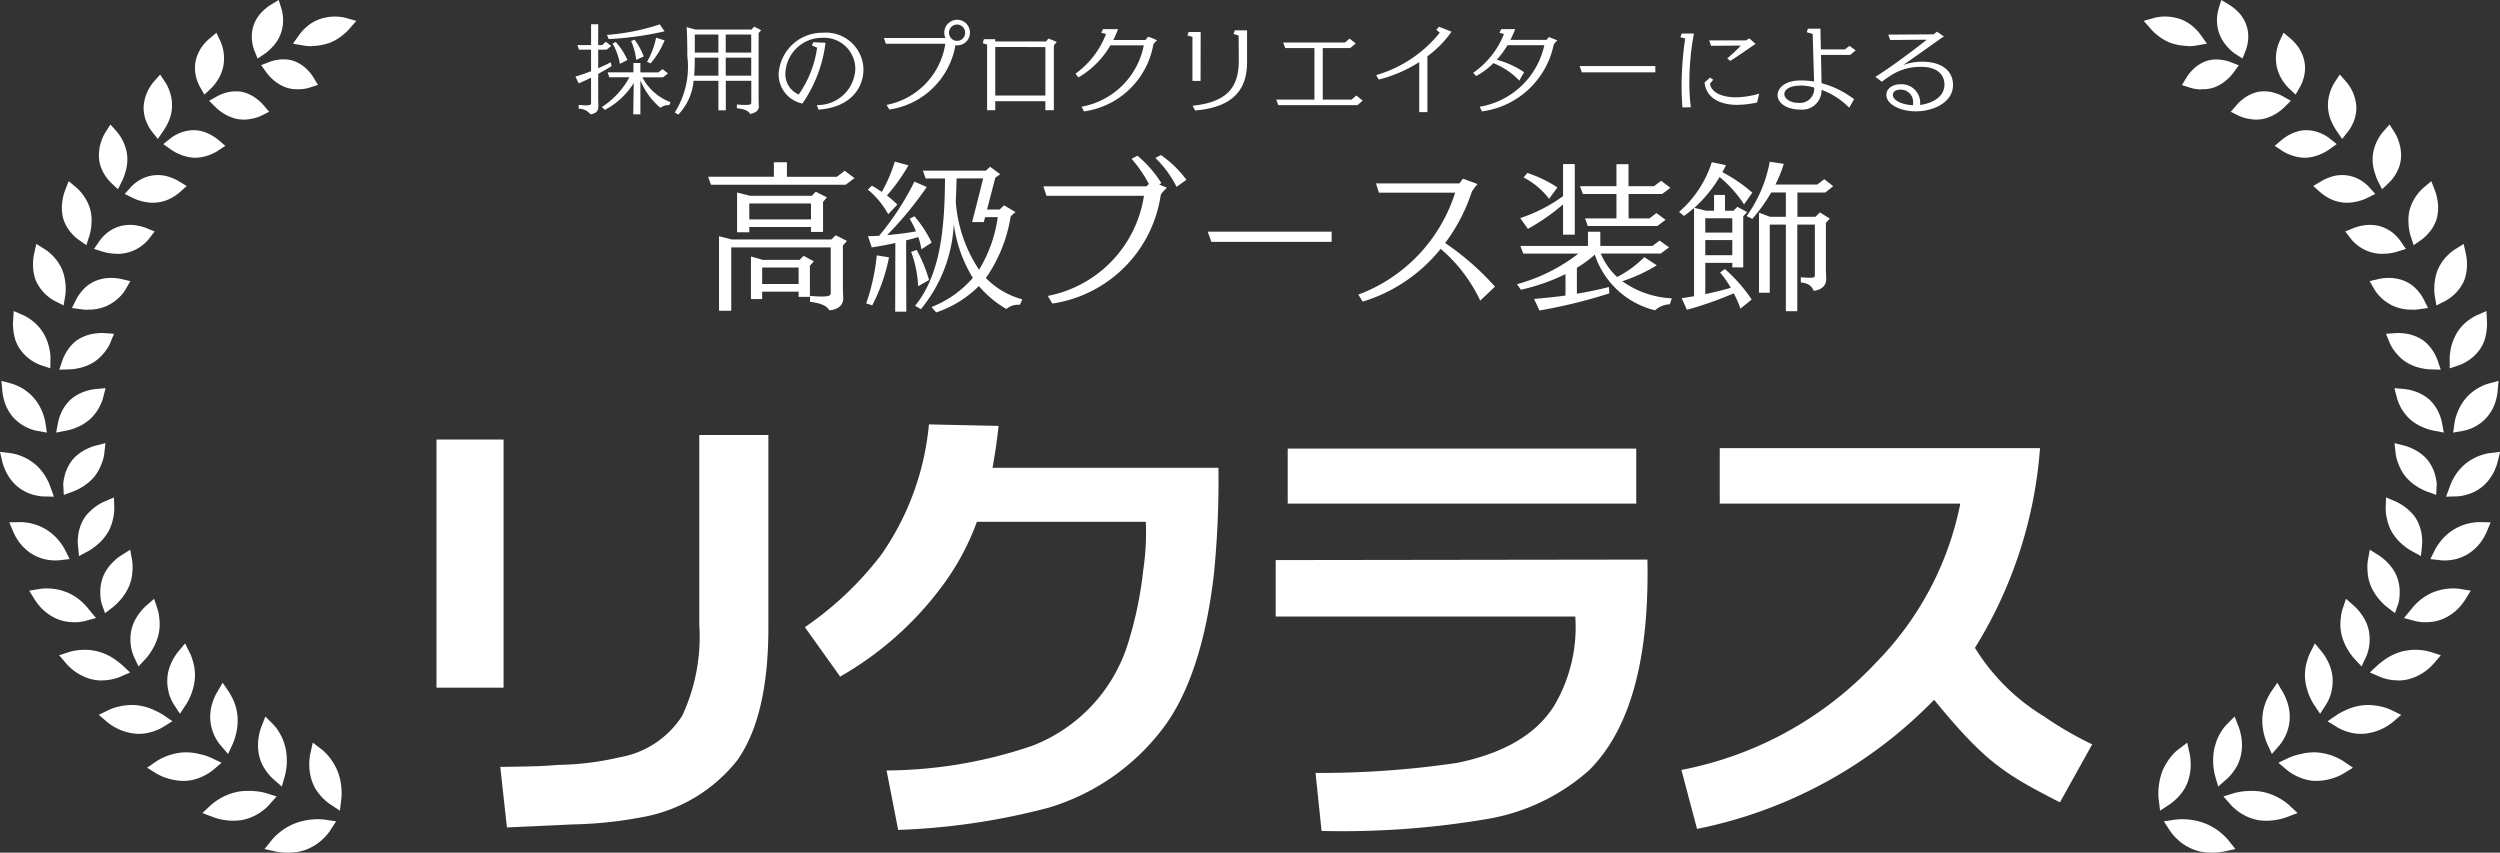 <svg xmlns="http://www.w3.org/2000/svg" xmlns:xlink="http://www.w3.org/1999/xlink" width="147.174" height="50.195" viewBox="0 0 147.174 50.195">
  <rect x="0" y="0" width="147.174" height="50.195" fill="#333333" stroke="none"/>
  <defs>
    <clipPath id="clip-path">
      <rect id="長方形_2171" data-name="長方形 2171" width="147.173" height="50.195" fill="#fff"/>
    </clipPath>
  </defs>
  <g id="グループ_56037" data-name="グループ 56037" clip-path="url(#clip-path)">
    <path id="パス_5335" data-name="パス 5335" d="M48.276,48.378h3.949V62.986H48.276Zm3.756,19.271c2.346-.03,2.717-.06,3.4-.119a16.766,16.766,0,0,0,3.623-.446,5.492,5.492,0,0,0,3.682-2.435,11.037,11.037,0,0,0,1.009-5.4V48.11h4.068V59.453c0,3.444-.593,6.028-1.811,7.78a9.177,9.177,0,0,1-5.672,3.385,24.048,24.048,0,0,1-4.009.416l-3.9.178Z" transform="translate(-22.58 -22.502)" fill="#fff"/>
    <path id="パス_5336" data-name="パス 5336" d="M91.1,61.786l-2.078-2.91a19.43,19.43,0,0,0,4.484-4.246,15.934,15.934,0,0,0,2.82-7.691l4.1.089c-.089.832-.208,1.663-.357,2.465h13.3a55.845,55.845,0,0,1-.267,6.265c-.446,3.86-1.4,6.8-2.791,8.789a13.164,13.164,0,0,1-6.948,4.959,39.9,39.9,0,0,1-8.848,1.306l-.683-3.5a26.981,26.981,0,0,0,8.581-1.455,9.46,9.46,0,0,0,5.642-6.058,22.673,22.673,0,0,0,.891-4.306,14.938,14.938,0,0,0,.148-2.821H99.15a14.849,14.849,0,0,1-2.078,3.83A19.5,19.5,0,0,1,91.1,61.786" transform="translate(-41.64 -21.955)" fill="#fff"/>
    <path id="パス_5337" data-name="パス 5337" d="M143.438,68.71a55.408,55.408,0,0,0,8.343-.593c2.732-.564,4.633-1.663,5.7-3.355A9.1,9.1,0,0,0,158.73,59.5H141.092V56.179l21.884-.03c.119,5.85-1.01,9.977-3.414,12.382a11.987,11.987,0,0,1-5.969,2.881,50.835,50.835,0,0,1-9.8.712ZM141.8,49.617h20.518v3.237H141.8Z" transform="translate(-65.993 -23.207)" fill="#fff"/>
    <path id="パス_5338" data-name="パス 5338" d="M185.964,68.506a21.134,21.134,0,0,0,11.491-6.354,18.437,18.437,0,0,0,4.929-9.324H188.221V49.561h18.855a25.874,25.874,0,0,1-3.83,11.758,12.2,12.2,0,0,0,4.068,4.038A20.409,20.409,0,0,0,210.148,67l-1.9,3.415c-3.333-1.708-4.408-2.385-7.407-6.037a26.791,26.791,0,0,1-13.956,7.6Z" transform="translate(-86.981 -23.181)" fill="#fff"/>
    <path id="パス_5339" data-name="パス 5339" d="M64.99,7.557c0,.123-.041.375-.463.427a.86.86,0,0,0-.691-.327V7.434c.187.012.328.024.434.024.24,0,.293-.042.293-.135V5.83c-.241.117-.486.234-.727.334l-.193-.4c.3-.088.609-.193.92-.317V4.178h-.708l-.1-.269h.809V2.685h.422l-.006,1.224h.234l.222-.194.311.246-.263.217h-.5V5.273c.257-.111.509-.228.738-.351l.047.228c-.241.152-.5.3-.785.457V7.176l.011.345Zm4.176-.111a.759.759,0,0,0-.521.158,4.245,4.245,0,0,1-1.177-1.616v2h-.422c.005-.135.023-1.382.029-1.845a4.386,4.386,0,0,1-1.7,1.581l-.176-.17a4.732,4.732,0,0,0,1.622-1.751H65.634l-.093-.287h1.516V4.963h.41v.557h1.053l.252-.193.321.251-.287.229H67.584A3.09,3.09,0,0,0,69.241,7.27ZM68.89,3.1a18.919,18.919,0,0,1-3.285.457L65.5,3.311a12.912,12.912,0,0,0,3.11-.621ZM66.261,5.016a3.637,3.637,0,0,0-.433-1.2l.193-.088a4.193,4.193,0,0,1,.685,1.06Zm.96-.235a3.763,3.763,0,0,0-.3-1.112l.2-.076a3.842,3.842,0,0,1,.544.984Zm.638.117a4.9,4.9,0,0,0,.533-1.423l.5.158a4.939,4.939,0,0,1-.82,1.352Z" transform="translate(-29.768 -1.256)" fill="#fff"/>
    <path id="パス_5340" data-name="パス 5340" d="M79.581,7.662c0,.129-.088.345-.509.428-.117-.2-.345-.293-.785-.34V7.533c.228.018.392.023.521.023.275,0,.328-.041.328-.135V6.134h-1.5V7.873H77.2V6.134H75.74a3.291,3.291,0,0,1-.9,1.991L74.633,8a5.023,5.023,0,0,0,.738-3.308c0-.516-.012-1.371-.041-1.716l.521.141h3.3l.158-.17.41.211-.152.163V7.27l.012.381ZM77.2,4.775H75.81c0,.381-.012.732-.035,1.06H77.2Zm0-1.364H75.81V4.477H77.2Zm1.932,0h-1.5V4.477h1.5Zm0,1.364h-1.5v1.06h1.5Z" transform="translate(-34.908 -1.379)" fill="#fff"/>
    <path id="パス_5341" data-name="パス 5341" d="M88.366,7.877a2.215,2.215,0,0,0,2.266-2.119,1.836,1.836,0,0,0-1.944-1.839,2.164,2.164,0,0,0-2.172,2.1A1.291,1.291,0,0,0,87.3,7.256,6.309,6.309,0,0,0,88.383,4.5l-.31-.135.088-.187.229.011.486.023v.012a8,8,0,0,1-1.359,3.566,1.758,1.758,0,0,1-1.4-1.734A2.576,2.576,0,0,1,88.723,3.62a2.207,2.207,0,0,1,2.389,2.149c0,1.042-.691,2.237-2.646,2.378Z" transform="translate(-40.28 -1.693)" fill="#fff"/>
    <path id="パス_5342" data-name="パス 5342" d="M97.913,7.2a4.33,4.33,0,0,0,3.461-3.6h-3.5l-.117-.34h3.624a.7.7,0,0,1-.07-.31.76.76,0,0,1,.762-.762.749.749,0,0,1,.749.762.742.742,0,0,1-.749.744.63.63,0,0,1-.105-.006,4.62,4.62,0,0,1-3.888,3.783Zm4.153-4.731a.475.475,0,0,0-.475.486.474.474,0,0,0,.949,0,.475.475,0,0,0-.474-.486" transform="translate(-45.723 -1.024)" fill="#fff"/>
    <path id="パス_5343" data-name="パス 5343" d="M112.378,8.48V7.947h-2.951V8.48h-.48V4.615l-.258-.082.071-.234h.662v.135h2.992l.147-.176.486.2-.17.211V8.48Zm0-3.718-2.951-.006V7.613h2.951Z" transform="translate(-50.837 -1.991)" fill="#fff"/>
    <path id="パス_5344" data-name="パス 5344" d="M119.3,7.79a4.555,4.555,0,0,0,3.666-3.613H121a5.186,5.186,0,0,1-1.881,1.886l-.176-.217a5.136,5.136,0,0,0,1.8-2.337l-.281-.076.1-.211h.89a6.2,6.2,0,0,1-.281.638h1.891l.164-.193a4.973,4.973,0,0,1,.521.211c-.111.117-.211.187-.222.269a4.822,4.822,0,0,1-4.076,3.918Z" transform="translate(-55.632 -1.507)" fill="#fff"/>
    <path id="パス_5345" data-name="パス 5345" d="M131.62,6.33V3.742l-.3-.088.076-.2h.708l-.006,2.881Zm.012,1.464c2.3-.234,2.717-1.347,2.717-2.688V5.048c-.005-.222-.011-.925-.011-1.388l-.3-.088.077-.217h.72v1.88c0,1.364-.568,2.635-3.057,2.84Z" transform="translate(-61.421 -1.569)" fill="#fff"/>
    <path id="パス_5346" data-name="パス 5346" d="M145.934,8.186h-4.661l-.123-.328H143.4V4.825h-1.715l-.129-.323h3.637l.275-.234.364.287-.328.27H143.89V7.858h1.7l.275-.24.375.3Z" transform="translate(-66.02 -1.996)" fill="#fff"/>
    <path id="パス_5347" data-name="パス 5347" d="M154.741,7.984V5.039a8.077,8.077,0,0,1-2.384,1.03l-.152-.263a7.468,7.468,0,0,0,3.742-2.494l-.2-.182.158-.169.738.287A6.265,6.265,0,0,1,155.221,4.7V7.984Z" transform="translate(-71.191 -1.384)" fill="#fff"/>
    <path id="パス_5348" data-name="パス 5348" d="M165.651,6.251a4.31,4.31,0,0,0-1.522-1.025,4.45,4.45,0,0,1-1.019.761l-.17-.193a5.059,5.059,0,0,0,1.81-2.279l-.263-.081.1-.211h.826c-.088.217-.181.427-.287.632h2.126l.141-.164a4.86,4.86,0,0,1,.5.2c-.1.106-.193.17-.222.282a4.982,4.982,0,0,1-4.217,3.894l-.135-.275a4.688,4.688,0,0,0,3.807-3.619V4.167h-2.167a5.334,5.334,0,0,1-.632.861,5.163,5.163,0,0,1,1.61.732Z" transform="translate(-76.212 -1.508)" fill="#fff"/>
    <path id="パス_5349" data-name="パス 5349" d="M174.84,7.674l-.129-.368h4.456v.368Z" transform="translate(-81.718 -3.417)" fill="#fff"/>
    <path id="パス_5350" data-name="パス 5350" d="M185.976,8.059c-.036-.386-.053-.809-.053-1.241A19.531,19.531,0,0,1,186.135,4l-.282-.076.077-.217h.72a15.6,15.6,0,0,0-.269,2.9,11.006,11.006,0,0,0,.088,1.441Zm4.392-.293a5.532,5.532,0,0,1-1.171.141c-.89,0-1.816-.322-1.921-1.318L187.6,6.3l.187.129-.193.235c.1.6.867.8,1.535.8a5.21,5.21,0,0,0,1.364-.217Zm-1.756-2.594a9.845,9.845,0,0,0,.8-.755l-1.757.012-.105-.316h2.173l.187-.123.369.328c-.293.193-1.019.709-1.487,1Z" transform="translate(-86.929 -1.734)" fill="#fff"/>
    <path id="パス_5351" data-name="パス 5351" d="M200.817,7.828a4.412,4.412,0,0,0-1.628-1.054,1.135,1.135,0,0,1-1.225,1.165c-.908,0-1.364-.433-1.364-.861,0-.3.3-.855,1.377-.855a4.932,4.932,0,0,1,.773.064l-.082-2.8-.345-.1.059-.211h.744c0,.193.012.674.024,1.218h1.417l.263-.21.369.269-.328.269h-1.716c.017.627.029,1.271.035,1.663a5.428,5.428,0,0,1,1.915.943Zm-2.864-1.3c-.679,0-.955.258-.955.5s.311.515.832.515a.838.838,0,0,0,.926-.9,2.994,2.994,0,0,0-.8-.123" transform="translate(-91.956 -1.487)" fill="#fff"/>
    <path id="パス_5352" data-name="パス 5352" d="M211.46,3.786c-.052.035-.105.059-.17.106-.545.375-1.446,1.036-2.237,1.575a3.3,3.3,0,0,1,1.112-.2c1.177,0,1.827.55,1.827,1.37,0,1.042-1.171,1.552-2.184,1.552-.954,0-1.739-.422-1.739-.966,0-.369.351-.626.832-.626a1.091,1.091,0,0,1,1.159,1.1.822.822,0,0,1-.006.117c.615-.076,1.434-.416,1.434-1.2,0-.58-.427-1.042-1.365-1.042a3.154,3.154,0,0,0-1.833.533c-.141.094-.345.228-.486.345l-.381-.287c.873-.557,1.862-1.276,3.028-2.19l-2.155.018-.118-.316,2.67-.018.2-.158Zm-1.815,3.888a.729.729,0,0,0-.749-.761c-.445,0-.445.293-.445.316,0,.293.5.574,1.183.6a1.571,1.571,0,0,0,.012-.158" transform="translate(-97.019 -1.636)" fill="#fff"/>
    <path id="パス_5353" data-name="パス 5353" d="M86.417,19.267H78.482l-.163-.47h3.872v-.853h.766V18.8H85.9l.46-.354.575.432Zm-.143,6.718c0,.24-.153.613-.815.68-.153-.277-.5-.422-1.14-.508v-.345c.307.029.546.038.718.038.413,0,.5-.067.5-.211V22.956H79.68v3.728h-.719V22.3l.757.192h5.855l.259-.249.661.335-.24.268v2.53l.019.584Zm-1.9-3.939v-.288H80.743v.307h-.719V19.727l.757.191h3.642l.23-.24.661.336-.23.259v1.773Zm0-1.677H80.743v.939h3.632Zm-.728,5.5v-.307H81.5V26H80.84V23.493l.7.2H83.7l.24-.24.6.326-.23.259v1.83Zm0-1.725H81.5v.968h2.147Z" transform="translate(-36.632 -8.393)" fill="#fff"/>
    <path id="パス_5354" data-name="パス 5354" d="M95.8,26.22a12.4,12.4,0,0,0,.623-2.827l.719.115a10.55,10.55,0,0,1-.987,2.827Zm1.294-5.252a4.9,4.9,0,0,0-1.2-1.447l.24-.23c.192.106.393.24.585.365a8.991,8.991,0,0,0,.766-1.783l.8.22a10.434,10.434,0,0,1-1.265,1.773,6.187,6.187,0,0,1,.613.537Zm.412,5.741.009-4.045c-.469.106-.939.192-1.389.259l-.22-.662c.2,0,.422-.01.651-.019a16.026,16.026,0,0,0,2.08-3.191l.729.317A21.507,21.507,0,0,1,97.032,22.2c.575-.048,1.169-.124,1.7-.22a4.825,4.825,0,0,0-.374-.738l.278-.153a6.868,6.868,0,0,1,1.016,1.552l-.6.393a4.586,4.586,0,0,0-.182-.718c-.24.067-.479.134-.719.191l.01,4.2Zm1.351-1.5a6.557,6.557,0,0,0-.412-2.022l.326-.115a8.432,8.432,0,0,1,.729,1.773ZM104.8,26.3a1.053,1.053,0,0,0-.748.249,6.159,6.159,0,0,1-1.62-1.351,6.422,6.422,0,0,1-2.511,1.553l-.278-.317a6.235,6.235,0,0,0,2.435-1.715,8.067,8.067,0,0,1-1.121-3.172,8.521,8.521,0,0,1-1.936,5.012l-.345-.2c1.524-1.85,1.744-4.667,1.763-7.494h-1.14l-.163-.46h3.709l.25-.23.594.441-.287.2-.489,1.878h.738l.268-.249.671.4c-.086.077-.278.22-.287.268a8.74,8.74,0,0,1-1.457,3.613,4.713,4.713,0,0,0,2.147,1.256l-.143.316Zm-2-5.156-.077.287h-.69c.24-.911.508-1.974.651-2.568h-1.562c-.01.46-.029.92-.048,1.36a8.269,8.269,0,0,0,1.37,4.015,8.013,8.013,0,0,0,1.1-3.1Z" transform="translate(-44.807 -8.359)" fill="#fff"/>
    <path id="パス_5355" data-name="パス 5355" d="M115.658,25.442a7.085,7.085,0,0,0,5.663-5.894h-5.741l-.182-.556h6.076l.134-.144a7.7,7.7,0,0,0-1.016-1.476l.345-.182a6.793,6.793,0,0,1,1.408,1.61l-.125.086.451.183c-.106.115-.335.316-.365.45a7.571,7.571,0,0,1-6.382,6.373Zm7.581-6.421a6.239,6.239,0,0,0-1.246-1.7l.326-.172a6.352,6.352,0,0,1,1.5,1.457Z" transform="translate(-53.976 -8.022)" fill="#fff"/>
    <path id="パス_5356" data-name="パス 5356" d="M133.79,26.218l-.211-.6h7.293v.6Z" transform="translate(-62.479 -11.981)" fill="#fff"/>
    <path id="パス_5357" data-name="パス 5357" d="M157.407,26.941a9.066,9.066,0,0,0-2.329-3.048A9.4,9.4,0,0,1,150.488,27l-.259-.412a9.428,9.428,0,0,0,5.7-6h-4.485l-.172-.546h4.906l.211-.278.862.316a3.365,3.365,0,0,0-.335.441,10.472,10.472,0,0,1-1.572,3.028,16.035,16.035,0,0,1,2.933,2.569Z" transform="translate(-70.267 -9.244)" fill="#fff"/>
    <path id="パス_5358" data-name="パス 5358" d="M176.778,26.4a1.348,1.348,0,0,0-.872.354,4.974,4.974,0,0,1-3.546-3.277,7.016,7.016,0,0,1-1.054.776v1.524c.642-.105,1.275-.24,1.888-.393l.019.374a31.037,31.037,0,0,1-4.111,1.007l-.317-.681c.623-.057,1.246-.114,1.85-.2V24.622a11.717,11.717,0,0,1-2.626.92l-.23-.326a10.237,10.237,0,0,0,3.613-1.8h-3.239l-.173-.451h3.977V22.13h.728v.834h3.067l.422-.316.556.4-.489.365h-3.527a3.892,3.892,0,0,0,.959,1.38,6.135,6.135,0,0,0,1.6-1.17l.737.48a9.43,9.43,0,0,1-2.031.939,5.443,5.443,0,0,0,2.914,1.006Zm-6.287-4.1V20.52a12.181,12.181,0,0,1-2.069,1.438l-.451-.633a9.174,9.174,0,0,0,2.52-1.293V18.143h.69V22.3Zm-.824-2.108a4.319,4.319,0,0,0-1.5-1.256l.22-.268a7.293,7.293,0,0,1,1.773.853Zm6.373,1.6h-4.092l-.163-.451h1.85V19.906H171.66l-.172-.46h2.147V18.153h.709v1.294h1.5l.422-.317.546.413-.489.364h-1.974v1.437h1.227l.413-.316.537.4Z" transform="translate(-78.475 -8.486)" fill="#fff"/>
    <path id="パス_5359" data-name="パス 5359" d="M189.32,26.536a6.631,6.631,0,0,0-.393-.9,20.942,20.942,0,0,1-2.76.968l-.307-.68.728-.116V20.612a6.988,6.988,0,0,1-.594.47l-.288-.24a6.476,6.476,0,0,0,1.927-2.924l.834.173c-.067.144-.134.278-.211.412a8.925,8.925,0,0,1,1.763,1.208l-.489.69a6.949,6.949,0,0,0-1.437-1.61,7.979,7.979,0,0,1-1.486,1.811l.7.173h.46v-.93h.642v.93h.5l.23-.23.575.307-.23.25v3.009h-.642v-.268h-1.591v1.84c.537-.115,1.054-.24,1.5-.374a5.79,5.79,0,0,0-.632-.9l.288-.2A9.135,9.135,0,0,1,189.981,26Zm-.48-5.319h-1.591v.843h1.591Zm0,1.284h-1.591v.892h1.591Zm3.153,4.188v-5.1h-.949V25.6h-.632V20.89l.651.24h.93V19.7h-.863a10.123,10.123,0,0,1-1.111,1.553l-.336-.163a7.922,7.922,0,0,0,1.361-3.2l.825.125a7.419,7.419,0,0,1-.489,1.217h2.462l.412-.316.527.413-.469.374h-1.639V21.13h1.063l.259-.259.584.365-.23.249v2.751l.019.546v.029c0,.259-.143.594-.728.68-.153-.307-.3-.432-.767-.5v-.3c.24.019.413.029.527.029.3,0,.3-.058.3-.2V21.59h-1.035v5.1Z" transform="translate(-86.86 -8.368)" fill="#fff"/>
    <path id="パス_5360" data-name="パス 5360" d="M31.931,91.617a2.505,2.505,0,0,1,.277-.083c.092-.024.183-.045.27-.061a3.522,3.522,0,0,1,.479-.051,2.849,2.849,0,0,1,.467.018,2.323,2.323,0,0,1-.292.345,2.549,2.549,0,0,1-.856.568,2.426,2.426,0,0,1-.285.091c-.047.012-.094.023-.141.032s-.092.014-.137.02a3.308,3.308,0,0,1-.5.02,3.135,3.135,0,0,1-.5-.053,2.653,2.653,0,0,1,.328-.323,2.988,2.988,0,0,1,.886-.525" transform="translate(-14.367 -42.76)" fill="#fff"/>
    <path id="パス_5361" data-name="パス 5361" d="M30.648,92.576c-.044,0-.087,0-.131,0a3.46,3.46,0,0,1-.574-.063l-.687-.149.441-.547a3.039,3.039,0,0,1,.386-.382,3.428,3.428,0,0,1,1.017-.6,3.006,3.006,0,0,1,.318-.1c.107-.028.207-.051.3-.067a3.907,3.907,0,0,1,.54-.057,3.269,3.269,0,0,1,.545.022l.668.1-.367.566a2.709,2.709,0,0,1-.351.417,2.941,2.941,0,0,1-1,.664,2.868,2.868,0,0,1-.332.108c-.054.014-.109.026-.163.037h-.009c-.06.011-.115.018-.162.024a3.634,3.634,0,0,1-.437.028" transform="translate(-13.684 -42.381)" fill="#fff"/>
    <path id="パス_5362" data-name="パス 5362" d="M25.214,88.343a2.706,2.706,0,0,1,.552-.052,3.47,3.47,0,0,1,.476.021,2.83,2.83,0,0,1,.457.086,2.348,2.348,0,0,1-.337.3,2.509,2.509,0,0,1-.92.433c-.049.011-.1.021-.146.029s-.1.012-.143.015a2.535,2.535,0,0,1-.277.006,3.247,3.247,0,0,1-.492-.053A3.1,3.1,0,0,1,23.905,89a2.612,2.612,0,0,1,.368-.27,2.936,2.936,0,0,1,.942-.387" transform="translate(-11.181 -41.296)" fill="#fff"/>
    <path id="パス_5363" data-name="パス 5363" d="M24.243,89.233h-.092a3.7,3.7,0,0,1-.558-.06,3.419,3.419,0,0,1-.554-.146l-.653-.249L22.9,88.3a3.022,3.022,0,0,1,.433-.32,3.4,3.4,0,0,1,1.085-.443,3.1,3.1,0,0,1,.634-.061,4,4,0,0,1,.53.024,3.227,3.227,0,0,1,.531.1l.642.2-.443.5a2.756,2.756,0,0,1-.4.359,2.909,2.909,0,0,1-1.079.507c-.057.013-.115.024-.173.034h-.006c-.065.01-.125.015-.172.019-.077.007-.154.01-.233.01" transform="translate(-10.471 -40.916)" fill="#fff"/>
    <path id="パス_5364" data-name="パス 5364" d="M19.119,84.022a2.615,2.615,0,0,1,.547.029c.083.013.166.029.241.047s.149.034.216.052a2.779,2.779,0,0,1,.433.151,2.264,2.264,0,0,1-.373.243,2.643,2.643,0,0,1-.423.181,2.092,2.092,0,0,1-.539.106,2.763,2.763,0,0,1-1.031-.161,2.562,2.562,0,0,1-.326-.134c-.076-.039-.118-.065-.118-.065a2.44,2.44,0,0,1,.394-.208,2.912,2.912,0,0,1,.979-.241" transform="translate(-8.3 -39.298)" fill="#fff"/>
    <path id="パス_5365" data-name="パス 5365" d="M18.406,84.89a3.24,3.24,0,0,1-1.052-.188h0a2.866,2.866,0,0,1-.383-.159c-.083-.044-.135-.075-.145-.08l-.565-.349.548-.376a2.889,2.889,0,0,1,.469-.249,3.3,3.3,0,0,1,1.124-.276,3.114,3.114,0,0,1,.637.034c.091.014.183.032.274.054l.052.012c.059.013.119.028.179.044a3.2,3.2,0,0,1,.505.178l.6.287-.51.433a2.75,2.75,0,0,1-.449.294,3.109,3.109,0,0,1-.492.211,2.519,2.519,0,0,1-.651.127c-.047,0-.094,0-.142,0" transform="translate(-7.604 -38.919)" fill="#fff"/>
    <path id="パス_5366" data-name="パス 5366" d="M13.795,78.8a2.83,2.83,0,0,1,.958.279c.121.057.224.108.293.149s.108.065.108.065a2.289,2.289,0,0,1-.4.184,2.624,2.624,0,0,1-.44.117,2.118,2.118,0,0,1-.535.019,2.734,2.734,0,0,1-.985-.31,2.361,2.361,0,0,1-.291-.186c-.069-.05-.106-.083-.106-.083a2.446,2.446,0,0,1,.415-.145,2.906,2.906,0,0,1,.443-.081,2.634,2.634,0,0,1,.542-.006" transform="translate(-5.798 -36.85)" fill="#fff"/>
    <path id="パス_5367" data-name="パス 5367" d="M13.28,79.67c-.078,0-.156,0-.233-.011A3.11,3.11,0,0,1,11.9,79.3a2.679,2.679,0,0,1-.319-.2l-.028-.02c-.078-.056-.124-.1-.131-.1l-.5-.427.592-.29a2.836,2.836,0,0,1,.5-.176,3.421,3.421,0,0,1,.507-.093,3.031,3.031,0,0,1,.629-.009,3.214,3.214,0,0,1,1.1.32c.155.073.25.125.323.166s.124.076.134.083l.55.373-.564.352a2.624,2.624,0,0,1-.484.224,3.055,3.055,0,0,1-.513.136h0a2.561,2.561,0,0,1-.414.031" transform="translate(-5.108 -36.47)" fill="#fff"/>
    <path id="パス_5368" data-name="パス 5368" d="M9.353,72.769a2.782,2.782,0,0,1,.894.415c.11.075.193.147.257.194a.947.947,0,0,1,.1.08,2.306,2.306,0,0,1-.419.122,2.241,2.241,0,0,1-.966-.016,2.344,2.344,0,0,1-.51-.2c-.077-.041-.15-.083-.218-.124a1.716,1.716,0,0,1-.184-.13,2.884,2.884,0,0,1-.347-.323,2.439,2.439,0,0,1,.428-.083,2.881,2.881,0,0,1,.444-.014,2.537,2.537,0,0,1,.253.024,2.6,2.6,0,0,1,.271.051" transform="translate(-3.721 -33.999)" fill="#fff"/>
    <path id="パス_5369" data-name="パス 5369" d="M9.064,73.679a2.581,2.581,0,0,1-.616-.073,2.771,2.771,0,0,1-.605-.232,2.855,2.855,0,0,1-.249-.144,2.157,2.157,0,0,1-.226-.16,3.243,3.243,0,0,1-.4-.377l-.426-.5.622-.2a2.814,2.814,0,0,1,.513-.1,3.289,3.289,0,0,1,.512-.016c.1,0,.2.014.294.028a3.025,3.025,0,0,1,.316.06,3.169,3.169,0,0,1,1.035.479c.086.059.156.114.212.159l.059.046.01.007c.071.057.113.1.121.1l.484.45-.606.264a2.712,2.712,0,0,1-.508.149,2.742,2.742,0,0,1-.54.053" transform="translate(-3.059 -33.619)" fill="#fff"/>
    <path id="パス_5370" data-name="パス 5370" d="M5.911,66.086a2.708,2.708,0,0,1,.81.54,2.784,2.784,0,0,1,.218.23l.079.095a2.117,2.117,0,0,1-.425.056,2.219,2.219,0,0,1-.938-.158,2.291,2.291,0,0,1-.468-.267c-.069-.051-.134-.1-.193-.155a1.963,1.963,0,0,1-.156-.157,2.767,2.767,0,0,1-.291-.368,2.378,2.378,0,0,1,.431-.02,2.741,2.741,0,0,1,.436.051,2.434,2.434,0,0,1,.244.061c.084.027.167.057.254.093" transform="translate(-2.126 -30.814)" fill="#fff"/>
    <path id="パス_5371" data-name="パス 5371" d="M5.87,67.064a2.593,2.593,0,0,1-1-.193,2.736,2.736,0,0,1-.557-.318c-.075-.055-.15-.115-.223-.179l0,0a2.606,2.606,0,0,1-.185-.185v0a3.274,3.274,0,0,1-.337-.433l-.34-.548.637-.106a2.763,2.763,0,0,1,.518-.025,3.22,3.22,0,0,1,.5.058c.1.019.192.044.286.072s.184.062.291.1h0a3.111,3.111,0,0,1,.942.626,3.266,3.266,0,0,1,.249.266l.08.1.429.518-.649.176a2.569,2.569,0,0,1-.521.071c-.044,0-.084,0-.124,0" transform="translate(-1.508 -30.434)" fill="#fff"/>
    <path id="パス_5372" data-name="パス 5372" d="M3.544,58.926a2.623,2.623,0,0,1,.705.648,2.478,2.478,0,0,1,.236.364,2.1,2.1,0,0,1-.421-.007,2.165,2.165,0,0,1-.892-.291,2.212,2.212,0,0,1-.415-.329c-.06-.06-.114-.12-.166-.18a2.066,2.066,0,0,1-.128-.176,2.682,2.682,0,0,1-.224-.4,2.258,2.258,0,0,1,.423.042,2.65,2.65,0,0,1,.418.111,2.371,2.371,0,0,1,.228.095c.079.037.154.079.234.127" transform="translate(-1.048 -27.386)" fill="#fff"/>
    <path id="パス_5373" data-name="パス 5373" d="M3.755,60a2.869,2.869,0,0,1-.3-.016,2.573,2.573,0,0,1-1.07-.351,2.639,2.639,0,0,1-.5-.394c-.064-.064-.129-.135-.191-.208a2.183,2.183,0,0,1-.147-.2l-.01-.014a3.147,3.147,0,0,1-.262-.474l-.246-.586.635-.014a2.693,2.693,0,0,1,.511.048,3.115,3.115,0,0,1,.486.13,2.825,2.825,0,0,1,.27.112c.083.042.171.088.267.145h0a3.018,3.018,0,0,1,.826.755,2.946,2.946,0,0,1,.281.434l.275.552-.614.071A2.021,2.021,0,0,1,3.755,60" transform="translate(-0.481 -27.007)" fill="#fff"/>
    <path id="パス_5374" data-name="パス 5374" d="M2.284,51.479a2.547,2.547,0,0,1,.59.738,2.8,2.8,0,0,1,.132.28c.014.035.024.063.032.083l.011.029a.938.938,0,0,1-.116-.01,2.34,2.34,0,0,1-.295-.056,2.114,2.114,0,0,1-.826-.415,2.163,2.163,0,0,1-.354-.384c-.049-.067-.094-.135-.133-.2a1.805,1.805,0,0,1-.1-.192,2.651,2.651,0,0,1-.156-.427,2.233,2.233,0,0,1,.407.1,2.633,2.633,0,0,1,.392.169,2.361,2.361,0,0,1,.208.125c.07.05.138.1.208.16" transform="translate(-0.5 -23.819)" fill="#fff"/>
    <path id="パス_5375" data-name="パス 5375" d="M3.175,52.615,2.537,52.6a1.54,1.54,0,0,1-.158-.013,2.7,2.7,0,0,1-.35-.067,2.509,2.509,0,0,1-1-.5,2.588,2.588,0,0,1-.426-.46c-.053-.073-.1-.151-.153-.231a2.149,2.149,0,0,1-.111-.211l-.012-.025a3.147,3.147,0,0,1-.184-.505L0,49.977l.622.076a2.637,2.637,0,0,1,.5.121,3.032,3.032,0,0,1,.456.2,2.683,2.683,0,0,1,.249.15c.078.053.155.112.24.18l0,0a2.96,2.96,0,0,1,.691.863,3.1,3.1,0,0,1,.153.324c.014.034.027.067.037.1Z" transform="translate(0 -23.376)" fill="#fff"/>
    <path id="パス_5376" data-name="パス 5376" d="M2.17,43.927a2.516,2.516,0,0,1,.462.809,2.463,2.463,0,0,1,.109.409,2.016,2.016,0,0,1-.391-.125A2.054,2.054,0,0,1,1.6,44.5a2.153,2.153,0,0,1-.45-.845,2.589,2.589,0,0,1-.087-.441,2.229,2.229,0,0,1,.384.158,2.328,2.328,0,0,1,.72.559" transform="translate(-0.499 -20.21)" fill="#fff"/>
    <path id="パス_5377" data-name="パス 5377" d="M2.833,45.169l-.591-.105a2.609,2.609,0,0,1-1.385-.788,2.587,2.587,0,0,1-.543-1.018,3.051,3.051,0,0,1-.1-.518L.16,42.123l.6.163a2.664,2.664,0,0,1,.467.19,2.784,2.784,0,0,1,.85.664,2.956,2.956,0,0,1,.539.945,2.849,2.849,0,0,1,.13.491Z" transform="translate(-0.075 -19.702)" fill="#fff"/>
    <path id="パス_5378" data-name="パス 5378" d="M3.214,36.461a2.167,2.167,0,0,1,.117.223,2.28,2.28,0,0,1,.094.224,2.665,2.665,0,0,1,.111.41,2.365,2.365,0,0,1,.045.415,2.145,2.145,0,0,1-1.017-.8,2.056,2.056,0,0,1-.217-.459,2.7,2.7,0,0,1-.088-.431,2.63,2.63,0,0,1-.019-.444,2.157,2.157,0,0,1,.353.208,2.282,2.282,0,0,1,.62.654" transform="translate(-1.047 -16.651)" fill="#fff"/>
    <path id="パス_5379" data-name="パス 5379" d="M3.626,37.771l-.565-.189a2.57,2.57,0,0,1-1.245-.976,2.488,2.488,0,0,1-.263-.556l0-.013a3.043,3.043,0,0,1-.1-.5,2.905,2.905,0,0,1-.021-.527l.042-.611.562.245a2.564,2.564,0,0,1,.432.254,2.727,2.727,0,0,1,.739.777,2.709,2.709,0,0,1,.139.264,2.545,2.545,0,0,1,.11.261,3.149,3.149,0,0,1,.129.476,2.729,2.729,0,0,1,.052.5Z" transform="translate(-0.665 -16.088)" fill="#fff"/>
    <path id="パス_5380" data-name="パス 5380" d="M5.339,29.252a2.065,2.065,0,0,1,.131.464,2.531,2.531,0,0,1,.047.415,2.351,2.351,0,0,1-.019.415,2.112,2.112,0,0,1-.878-.928,1.905,1.905,0,0,1-.088-.24,2,2,0,0,1-.047-.237,2.556,2.556,0,0,1-.023-.433,2.5,2.5,0,0,1,.048-.436,2.079,2.079,0,0,1,.316.255,2.224,2.224,0,0,1,.513.725" transform="translate(-2.087 -13.223)" fill="#fff"/>
    <path id="パス_5381" data-name="パス 5381" d="M5.449,30.6l-.527-.267a2.541,2.541,0,0,1-1.079-1.136,2.325,2.325,0,0,1-.109-.3l0-.012a2.612,2.612,0,0,1-.057-.286,3.036,3.036,0,0,1-.027-.506,2.93,2.93,0,0,1,.059-.519l.134-.593.516.32a2.563,2.563,0,0,1,.387.311,2.674,2.674,0,0,1,.612.869,2.512,2.512,0,0,1,.159.555,3.02,3.02,0,0,1,.054.479,2.689,2.689,0,0,1-.024.5Z" transform="translate(-1.705 -12.619)" fill="#fff"/>
    <path id="パス_5382" data-name="パス 5382" d="M8.478,22.465a1.985,1.985,0,0,1,.06.472,2.008,2.008,0,0,1-.007.215c-.007.069-.009.135-.017.195a2.291,2.291,0,0,1-.08.4,1.961,1.961,0,0,1-.29-.27,1.929,1.929,0,0,1-.432-.762,2.162,2.162,0,0,1-.014-.907,2.537,2.537,0,0,1,.111-.419,2.134,2.134,0,0,1,.273.294,2.176,2.176,0,0,1,.4.781" transform="translate(-3.581 -10.004)" fill="#fff"/>
    <path id="パス_5383" data-name="パス 5383" d="M8.283,23.81l-.48-.338a2.363,2.363,0,0,1-.365-.335,2.332,2.332,0,0,1-.527-.936v-.007A2.548,2.548,0,0,1,6.891,21.1a2.881,2.881,0,0,1,.134-.5l.219-.561.461.387a2.478,2.478,0,0,1,.337.36,2.637,2.637,0,0,1,.476.939,2.4,2.4,0,0,1,.073.575c0,.083,0,.166-.009.252v.024c0,.062-.009.127-.017.19a2.68,2.68,0,0,1-.1.484Z" transform="translate(-3.2 -9.374)" fill="#fff"/>
    <path id="パス_5384" data-name="パス 5384" d="M12.556,16.253a2.159,2.159,0,0,1-.1.862l-.051.155c-.015.046-.031.087-.044.12-.027.067-.045.1-.045.1a1.938,1.938,0,0,1-.249-.306,2.146,2.146,0,0,1-.189-.351,1.621,1.621,0,0,1-.115-.45,2.126,2.126,0,0,1,.119-.888A1.911,1.911,0,0,1,12,15.215c.035-.066.059-.1.059-.1a2,2,0,0,1,.222.324,2.168,2.168,0,0,1,.275.818" transform="translate(-5.499 -7.068)" fill="#fff"/>
    <path id="パス_5385" data-name="パス 5385" d="M12.059,17.581l-.424-.4a2.39,2.39,0,0,1-.31-.381,2.507,2.507,0,0,1-.229-.424,2.048,2.048,0,0,1-.146-.57,2.5,2.5,0,0,1,.14-1.074,2.3,2.3,0,0,1,.147-.35c.042-.076.069-.121.074-.129l.307-.483.381.427a2.427,2.427,0,0,1,.277.4,2.57,2.57,0,0,1,.327.986,2.54,2.54,0,0,1-.118,1.037v0l-.052.16c-.017.048-.034.1-.052.142-.032.079-.056.128-.06.137Z" transform="translate(-5.117 -6.44)" fill="#fff"/>
    <path id="パス_5386" data-name="パス 5386" d="M17.5,10.756a2.1,2.1,0,0,1-.225.827,2.49,2.49,0,0,1-.141.249c-.019.029-.034.053-.044.069l-.017.024a1.905,1.905,0,0,1-.2-.334,1.782,1.782,0,0,1-.176-.82,2.082,2.082,0,0,1,.249-.848,2.266,2.266,0,0,1,.238-.346,1.989,1.989,0,0,1,.171.348,2.185,2.185,0,0,1,.108.374,2.03,2.03,0,0,1,.034.458" transform="translate(-7.81 -4.479)" fill="#fff"/>
    <path id="パス_5387" data-name="パス 5387" d="M16.72,12.036l-.368-.466a2.306,2.306,0,0,1-.249-.418,2.184,2.184,0,0,1-.217-1.022,2.462,2.462,0,0,1,.3-1.03l.007-.014a2.705,2.705,0,0,1,.291-.418l.374-.423.312.47a2.381,2.381,0,0,1,.215.432,2.63,2.63,0,0,1,.129.448v0a2.374,2.374,0,0,1-.227,1.554,2.849,2.849,0,0,1-.166.294l0,.006a.321.321,0,0,0-.018.028l-.026.042Z" transform="translate(-7.43 -3.856)" fill="#fff"/>
    <path id="パス_5388" data-name="パス 5388" d="M23.2,6.1a2.061,2.061,0,0,1-.342.773,2.147,2.147,0,0,1-.251.3,1.832,1.832,0,0,1-.144-.353,1.64,1.64,0,0,1,.1-1.265c.033-.067.069-.13.1-.188a1.866,1.866,0,0,1,.114-.156,2.305,2.305,0,0,1,.285-.3,1.943,1.943,0,0,1,.118.365A1.917,1.917,0,0,1,23.2,6.1" transform="translate(-10.468 -2.297)" fill="#fff"/>
    <path id="パス_5389" data-name="パス 5389" d="M22.12,7.258l-.273-.475a2.226,2.226,0,0,1-.183-.444A2.148,2.148,0,0,1,21.6,5.307a2.173,2.173,0,0,1,.189-.548c.037-.075.079-.151.124-.226l0,0a2.253,2.253,0,0,1,.139-.192v0a2.646,2.646,0,0,1,.345-.362l.43-.359.24.506a2.5,2.5,0,0,1,.166,1.464,2.461,2.461,0,0,1-.411.934,2.549,2.549,0,0,1-.31.367Z" transform="translate(-10.087 -1.69)" fill="#fff"/>
    <path id="パス_5390" data-name="パス 5390" d="M29.52,2.41a2.09,2.09,0,0,1-.208.4,2.165,2.165,0,0,1-.244.3,2.035,2.035,0,0,1-.291.255A1.833,1.833,0,0,1,28.689,3a1.7,1.7,0,0,1,.069-.812,1.686,1.686,0,0,1,.214-.405c.021-.03.042-.059.064-.087s.045-.053.068-.077c.046-.049.092-.094.136-.134a2.227,2.227,0,0,1,.324-.249,1.884,1.884,0,0,1,.063.374,1.858,1.858,0,0,1-.106.8" transform="translate(-13.409 -0.576)" fill="#fff"/>
    <path id="パス_5391" data-name="パス 5391" d="M28.19,3.447l-.2-.5a2.232,2.232,0,0,1-.115-.462,2.107,2.107,0,0,1,.09-1.02,2.129,2.129,0,0,1,.268-.508c.029-.042.055-.076.08-.108l.009-.01c.026-.031.053-.062.083-.092.05-.054.1-.107.16-.159a2.666,2.666,0,0,1,.393-.3L29.432,0,29.6.528a2.327,2.327,0,0,1,.083.467,2.313,2.313,0,0,1-.133,1V2a2.515,2.515,0,0,1-.252.478A2.637,2.637,0,0,1,29,2.831a2.444,2.444,0,0,1-.359.312Z" transform="translate(-13.026 0)" fill="#fff"/>
    <path id="パス_5392" data-name="パス 5392" d="M35.167,84.968a2.27,2.27,0,0,0,.112.249,2.235,2.235,0,0,0,.137.213,2.7,2.7,0,0,0,.291.338,2.463,2.463,0,0,0,.335.283,2.992,2.992,0,0,0,.006-.453,3.055,3.055,0,0,0-.2-.962,2.349,2.349,0,0,0-.113-.24c-.02-.037-.042-.073-.062-.108s-.042-.072-.063-.105a2.881,2.881,0,0,0-.253-.344,2.222,2.222,0,0,0-.291-.284,2.793,2.793,0,0,0,.1,1.414" transform="translate(-16.379 -39.081)" fill="#fff"/>
    <path id="パス_5393" data-name="パス 5393" d="M36.005,86.142l-.588-.387a2.818,2.818,0,0,1-.4-.337,3.112,3.112,0,0,1-.336-.393,2.6,2.6,0,0,1-.164-.258l0-.007a2.6,2.6,0,0,1-.135-.3,2.972,2.972,0,0,1-.177-1.134,3.052,3.052,0,0,1,.057-.525l.147-.661.54.41a2.6,2.6,0,0,1,.355.346,3.193,3.193,0,0,1,.293.4c.024.038.047.077.069.114s.048.083.07.125a2.764,2.764,0,0,1,.134.284,3.44,3.44,0,0,1,.23,1.1,3.4,3.4,0,0,1-.009.525Z" transform="translate(-15.996 -38.42)" fill="#fff"/>
    <path id="パス_5394" data-name="パス 5394" d="M29.39,82.084a2.256,2.256,0,0,0,.171.494,2.524,2.524,0,0,0,.235.37,2.377,2.377,0,0,0,.291.321,3.182,3.182,0,0,0,.025-1.4c-.01-.044-.022-.086-.035-.128s-.024-.083-.038-.125c-.027-.083-.057-.158-.089-.23a2.689,2.689,0,0,0-.2-.369A2.109,2.109,0,0,0,29.5,80.7a2.506,2.506,0,0,0-.113.425,2.473,2.473,0,0,0,0,.963" transform="translate(-13.725 -37.744)" fill="#fff"/>
    <path id="パス_5395" data-name="パス 5395" d="M29.933,83.368l-.517-.453a2.744,2.744,0,0,1-.348-.385,2.9,2.9,0,0,1-.275-.434l-.006-.01a2.724,2.724,0,0,1-.2-.59,2.878,2.878,0,0,1,0-1.135,2.987,2.987,0,0,1,.136-.5l.242-.616.467.468a2.539,2.539,0,0,1,.3.388,3.125,3.125,0,0,1,.233.43c.039.088.074.179.1.269.017.048.03.1.042.139s.029.1.042.15a3.584,3.584,0,0,1-.029,1.622Z" transform="translate(-13.342 -37.063)" fill="#fff"/>
    <path id="パス_5396" data-name="パス 5396" d="M24.062,78.368a2.151,2.151,0,0,0,.1.505c.024.077.051.15.079.218a1.949,1.949,0,0,0,.092.183,2.293,2.293,0,0,0,.238.353,2.777,2.777,0,0,0,.141-.415,3.273,3.273,0,0,0,.084-.435,2.952,2.952,0,0,0,.013-.513,2.5,2.5,0,0,0-.23-.884c-.049-.109-.1-.192-.135-.254a.881.881,0,0,0-.057-.094,2.514,2.514,0,0,0-.18.4,2.377,2.377,0,0,0-.142.936" transform="translate(-11.253 -36.029)" fill="#fff"/>
    <path id="パス_5397" data-name="パス 5397" d="M24.3,79.706l-.44-.508a2.717,2.717,0,0,1-.291-.425l0-.009a2.227,2.227,0,0,1-.108-.217v0a2.659,2.659,0,0,1-.093-.255,2.6,2.6,0,0,1-.116-.605,2.779,2.779,0,0,1,.166-1.111,3.05,3.05,0,0,1,.216-.477l.347-.587.384.564c.005.008.035.053.077.127l0,.006.027.049c.032.056.076.134.119.229a2.949,2.949,0,0,1,.269,1.037v0a3.307,3.307,0,0,1-.017.59,3.524,3.524,0,0,1-.094.492,3.2,3.2,0,0,1-.166.487Z" transform="translate(-10.872 -35.318)" fill="#fff"/>
    <path id="パス_5398" data-name="パス 5398" d="M19.322,73.9a2.314,2.314,0,0,0,.125.923,1.986,1.986,0,0,0,.124.277c.035.065.059.1.059.1a2.746,2.746,0,0,0,.2-.384,2.968,2.968,0,0,0,.147-.41,2.656,2.656,0,0,0,.1-.5,2.4,2.4,0,0,0-.1-.892c-.035-.112-.064-.207-.09-.272s-.042-.1-.042-.1a2.559,2.559,0,0,0-.237.364,2.718,2.718,0,0,0-.18.4,2.072,2.072,0,0,0-.1.494" transform="translate(-9.035 -33.976)" fill="#fff"/>
    <path id="パス_5399" data-name="パス 5399" d="M19.246,75.3l-.358-.551c-.005-.009-.035-.056-.077-.134L18.8,74.6a2.392,2.392,0,0,1-.144-.325v0a2.711,2.711,0,0,1-.147-1.1,2.513,2.513,0,0,1,.125-.6v-.005a3.141,3.141,0,0,1,.207-.466,2.911,2.911,0,0,1,.284-.432l.425-.514.3.6c0,.009.028.055.057.132s.056.159.087.26l.014.045a2.849,2.849,0,0,1,.117,1.057,3.072,3.072,0,0,1-.111.584,3.575,3.575,0,0,1-.166.467,3.167,3.167,0,0,1-.239.45Z" transform="translate(-8.655 -33.282)" fill="#fff"/>
    <path id="パス_5400" data-name="パス 5400" d="M15.287,68.79a2.241,2.241,0,0,0-.009.916,1.739,1.739,0,0,0,.076.293c.024.069.042.107.042.107a2.627,2.627,0,0,0,.257-.342,2.833,2.833,0,0,0,.381-.855,2.23,2.23,0,0,0,.06-.482,2.113,2.113,0,0,0-.007-.213c-.007-.067-.013-.129-.018-.188a2.063,2.063,0,0,0-.076-.384,2.434,2.434,0,0,0-.287.318,2.6,2.6,0,0,0-.237.364,2.141,2.141,0,0,0-.105.224,1.845,1.845,0,0,0-.076.244" transform="translate(-7.126 -31.638)" fill="#fff"/>
    <path id="パス_5401" data-name="パス 5401" d="M14.9,70.207l-.272-.581c0-.01-.026-.057-.054-.136a2.165,2.165,0,0,1-.1-.365v0a2.645,2.645,0,0,1,.014-1.095,2.37,2.37,0,0,1,.094-.3l0-.006a2.866,2.866,0,0,1,.124-.266,3.172,3.172,0,0,1,.275-.424,3.06,3.06,0,0,1,.345-.378l.491-.432.208.622a2.515,2.515,0,0,1,.095.474v.007c0,.023,0,.047.006.072s.009.078.012.12v0c.006.082.009.168.007.251a2.6,2.6,0,0,1-.071.577,3.246,3.246,0,0,1-.438.989,2.985,2.985,0,0,1-.3.4Z" transform="translate(-6.746 -30.973)" fill="#fff"/>
    <path id="パス_5402" data-name="パス 5402" d="M12.053,63.143a2.172,2.172,0,0,0-.141.89,2.553,2.553,0,0,0,.029.3.735.735,0,0,0,.024.112,2.914,2.914,0,0,0,.81-1.069,2.1,2.1,0,0,0,.128-.461c.012-.072.02-.142.024-.208s.011-.13.013-.188a2.041,2.041,0,0,0-.019-.386,2.414,2.414,0,0,0-.332.266,2.617,2.617,0,0,0-.286.318,2.168,2.168,0,0,0-.136.2,1.5,1.5,0,0,0-.114.226" transform="translate(-5.57 -29.06)" fill="#fff"/>
    <path id="パス_5403" data-name="パス 5403" d="M11.373,64.534l-.2-.574a1.133,1.133,0,0,1-.042-.187,2.923,2.923,0,0,1-.034-.347,2.543,2.543,0,0,1,.172-1.068,1.893,1.893,0,0,1,.145-.29,2.5,2.5,0,0,1,.162-.241,3.037,3.037,0,0,1,.335-.372,2.822,2.822,0,0,1,.4-.316l.544-.343.113.633a2.384,2.384,0,0,1,.027.477c0,.06-.006.12-.012.179l0,.028a2.407,2.407,0,0,1-.028.245,2.6,2.6,0,0,1-.153.555,3.092,3.092,0,0,1-.582.9,3.166,3.166,0,0,1-.361.345Z" transform="translate(-5.19 -28.435)" fill="#fff"/>
    <path id="パス_5404" data-name="パス 5404" d="M9.695,57.083a2.116,2.116,0,0,0-.267.848,2.2,2.2,0,0,0-.009.41,2.834,2.834,0,0,0,.954-.919,2.056,2.056,0,0,0,.192-.431c.022-.069.039-.137.053-.2s.029-.124.039-.183a2,2,0,0,0,.036-.382,2.429,2.429,0,0,0-.364.208A2.581,2.581,0,0,0,10,56.7a2.336,2.336,0,0,0-.163.177,1.46,1.46,0,0,0-.144.207" transform="translate(-4.403 -26.298)" fill="#fff"/>
    <path id="パス_5405" data-name="パス 5405" d="M8.675,58.466l-.066-.648a2.641,2.641,0,0,1,.009-.5A2.511,2.511,0,0,1,8.942,56.3a1.847,1.847,0,0,1,.186-.263,2.616,2.616,0,0,1,.2-.211,2.989,2.989,0,0,1,.383-.312,2.863,2.863,0,0,1,.437-.249l.581-.251.021.633a2.3,2.3,0,0,1-.042.472c-.009.051-.02.1-.03.147,0,.017-.009.035-.012.052a2.347,2.347,0,0,1-.063.238,2.447,2.447,0,0,1-.233.522,2.977,2.977,0,0,1-.708.795,3.054,3.054,0,0,1-.411.284Z" transform="translate(-4.023 -25.731)" fill="#fff"/>
    <path id="パス_5406" data-name="パス 5406" d="M8.265,50.771a2.058,2.058,0,0,0-.384.788,2.4,2.4,0,0,0-.056.287c-.005.035-.008.063-.009.083a.135.135,0,0,0,0,.029s.042-.014.107-.044a2.964,2.964,0,0,0,.269-.137,2.535,2.535,0,0,0,.694-.569,1.993,1.993,0,0,0,.249-.392c.032-.064.059-.127.083-.187s.046-.119.064-.172a1.9,1.9,0,0,0,.09-.367,2.394,2.394,0,0,0-.387.147,2.481,2.481,0,0,0-.36.21,2.053,2.053,0,0,0-.186.147,1.428,1.428,0,0,0-.174.176" transform="translate(-3.656 -23.428)" fill="#fff"/>
    <path id="パス_5407" data-name="パス 5407" d="M7.03,52.055,7,51.474a.728.728,0,0,1,0-.09c0-.031.006-.065.011-.1a2.945,2.945,0,0,1,.065-.339,2.472,2.472,0,0,1,.467-.954,1.923,1.923,0,0,1,.222-.229,2.524,2.524,0,0,1,.222-.176,2.853,2.853,0,0,1,.424-.246,2.771,2.771,0,0,1,.466-.177l.605-.154-.068.623a2.354,2.354,0,0,1-.11.456c-.014.044-.03.086-.045.125-.008.02-.015.039-.023.06v0c-.029.077-.062.152-.1.225a2.414,2.414,0,0,1-.3.476,2.915,2.915,0,0,1-.813.67,3.446,3.446,0,0,1-.309.158c-.078.035-.128.053-.137.055Z" transform="translate(-3.275 -22.922)" fill="#fff"/>
    <path id="パス_5408" data-name="パス 5408" d="M7.84,44.343a1.989,1.989,0,0,0-.488.711,2.129,2.129,0,0,0-.122.381,2.481,2.481,0,0,0,.4-.117,2.454,2.454,0,0,0,.762-.448,2.351,2.351,0,0,0,.5-.674,1.92,1.92,0,0,0,.139-.347,2.329,2.329,0,0,0-.4.083,2.154,2.154,0,0,0-.784.411" transform="translate(-3.381 -20.509)" fill="#fff"/>
    <path id="パス_5409" data-name="パス 5409" d="M6.209,45.546l.118-.62a2.484,2.484,0,0,1,.148-.467,2.388,2.388,0,0,1,.6-.867l.007-.006a2.54,2.54,0,0,1,.942-.5,2.72,2.72,0,0,1,.484-.1l.611-.055-.152.593a2.282,2.282,0,0,1-.173.436l0,.009a2.736,2.736,0,0,1-.59.791,2.825,2.825,0,0,1-.9.529,2.9,2.9,0,0,1-.471.138Z" transform="translate(-2.904 -20.081)" fill="#fff"/>
    <path id="パス_5410" data-name="パス 5410" d="M8.45,37.952a1.642,1.642,0,0,0-.195.142,1.833,1.833,0,0,0-.157.158,2.207,2.207,0,0,0-.232.32,2.077,2.077,0,0,0-.172.354,2.392,2.392,0,0,0,.4-.052,2.349,2.349,0,0,0,.807-.319,1.837,1.837,0,0,0,.342-.29,2.213,2.213,0,0,0,.244-.293,1.854,1.854,0,0,0,.184-.32,2.218,2.218,0,0,0-.4.02,2.07,2.07,0,0,0-.821.279" transform="translate(-3.599 -17.61)" fill="#fff"/>
    <path id="パス_5411" data-name="パス 5411" d="M6.552,38.992l.2-.584a2.473,2.473,0,0,1,.211-.438,2.652,2.652,0,0,1,.278-.383,2.5,2.5,0,0,1,.194-.2l.006-.005a2.085,2.085,0,0,1,.246-.18,2.46,2.46,0,0,1,1-.342,2.683,2.683,0,0,1,.489-.022l.6.042-.227.554a2.228,2.228,0,0,1-.23.4,2.577,2.577,0,0,1-.287.344,2.306,2.306,0,0,1-.415.353,2.742,2.742,0,0,1-.957.381,2.831,2.831,0,0,1-.483.061Z" transform="translate(-3.065 -17.23)" fill="#fff"/>
    <path id="パス_5412" data-name="パス 5412" d="M10.077,31.7a1.74,1.74,0,0,0-.393.238,2.122,2.122,0,0,0-.27.279,2.026,2.026,0,0,0-.217.323,2.342,2.342,0,0,0,.4.012,2.266,2.266,0,0,0,.83-.188,1.742,1.742,0,0,0,.2-.11,2.063,2.063,0,0,0,.181-.121,2.112,2.112,0,0,0,.278-.252,1.775,1.775,0,0,0,.224-.288,2.24,2.24,0,0,0-.395-.042,1.994,1.994,0,0,0-.839.147" transform="translate(-4.302 -14.759)" fill="#fff"/>
    <path id="パス_5413" data-name="パス 5413" d="M8.893,32.613a2.5,2.5,0,0,1-.334-.02l-.6-.083.27-.539a2.372,2.372,0,0,1,.267-.4,2.556,2.556,0,0,1,.325-.336l.011-.009a2.177,2.177,0,0,1,.491-.3,2.39,2.39,0,0,1,1.023-.185,2.619,2.619,0,0,1,.482.054l.57.132-.293.507a2.2,2.2,0,0,1-.28.366,2.619,2.619,0,0,1-.335.3,2.457,2.457,0,0,1-.216.145,2.23,2.23,0,0,1-.245.134,2.639,2.639,0,0,1-.993.227l-.146,0" transform="translate(-3.724 -14.378)" fill="#fff"/>
    <path id="パス_5414" data-name="パス 5414" d="M12.672,25.734a1.669,1.669,0,0,0-.415.176,2.02,2.02,0,0,0-.171.112,1.615,1.615,0,0,0-.138.118,1.973,1.973,0,0,0-.255.286,2.355,2.355,0,0,0,.388.075,2.2,2.2,0,0,0,.835-.057,1.937,1.937,0,0,0,.715-.374,1.713,1.713,0,0,0,.256-.252,2.253,2.253,0,0,0-.378-.1,1.936,1.936,0,0,0-.836.02" transform="translate(-5.469 -12.01)" fill="#fff"/>
    <path id="パス_5415" data-name="パス 5415" d="M11.755,26.566a2.92,2.92,0,0,1-.327-.018,2.682,2.682,0,0,1-.468-.091l-.561-.174.332-.484a2.369,2.369,0,0,1,.316-.357l0,0a1.983,1.983,0,0,1,.174-.147l0,0c.068-.049.138-.095.208-.136a2.159,2.159,0,0,1,.521-.22,2.316,2.316,0,0,1,1.027-.027,2.529,2.529,0,0,1,.462.127l.529.215-.349.452a2.192,2.192,0,0,1-.325.323,2.369,2.369,0,0,1-.871.456,2.449,2.449,0,0,1-.672.088" transform="translate(-4.864 -11.628)" fill="#fff"/>
    <path id="パス_5416" data-name="パス 5416" d="M16.179,20.19a1.833,1.833,0,0,0-.765.291.986.986,0,0,0-.124.09c-.036.029-.066.055-.09.078-.05.045-.076.075-.076.075a2.22,2.22,0,0,0,.366.132,2.411,2.411,0,0,0,.378.073,2,2,0,0,0,.448,0,1.854,1.854,0,0,0,.747-.264c.09-.055.159-.109.212-.145a.592.592,0,0,0,.079-.062A2.168,2.168,0,0,0,17,20.3a1.82,1.82,0,0,0-.818-.108" transform="translate(-7.074 -9.439)" fill="#fff"/>
    <path id="パス_5417" data-name="パス 5417" d="M15.491,20.993a2.683,2.683,0,0,1-.293-.017,2.815,2.815,0,0,1-.447-.086,2.576,2.576,0,0,1-.444-.162l-.512-.254.384-.424c.007-.007.042-.047.1-.1.034-.031.07-.063.107-.093a1.609,1.609,0,0,1,.169-.125,2.112,2.112,0,0,1,1.959-.224,2.585,2.585,0,0,1,.433.2l.5.3-.44.39c-.01.009-.048.042-.11.087l-.011.007-.042.03c-.047.034-.111.081-.19.128a2.3,2.3,0,0,1-.921.324,2.185,2.185,0,0,1-.25.017" transform="translate(-6.453 -9.057)" fill="#fff"/>
    <path id="パス_5418" data-name="パス 5418" d="M20.514,15.213a1.763,1.763,0,0,0-.783.175,2.072,2.072,0,0,0-.239.129.635.635,0,0,0-.063.044l-.021.017a2.219,2.219,0,0,0,.335.187,2.131,2.131,0,0,0,.8.2,2.186,2.186,0,0,0,1.078-.31,2.25,2.25,0,0,0-.673-.366,1.466,1.466,0,0,0-.431-.079" transform="translate(-9.078 -7.115)" fill="#fff"/>
    <path id="パス_5419" data-name="パス 5419" d="M19.958,16.022h-.064a2.567,2.567,0,0,1-.962-.243,2.623,2.623,0,0,1-.407-.228l-.468-.334.49-.388c.028-.021.057-.042.088-.06a2.472,2.472,0,0,1,.284-.154A2.165,2.165,0,0,1,19.9,14.4a1.912,1.912,0,0,1,.555.1,2.6,2.6,0,0,1,.422.185,2.56,2.56,0,0,1,.394.262l.44.373-.48.319a2.631,2.631,0,0,1-1.267.383Z" transform="translate(-8.446 -6.735)" fill="#fff"/>
    <path id="パス_5420" data-name="パス 5420" d="M25.587,10.93a1.7,1.7,0,0,0-.785.059,1.89,1.89,0,0,0-.344.139,2.191,2.191,0,0,0,.3.237,2.038,2.038,0,0,0,.741.317,1.594,1.594,0,0,0,.415.02,1.61,1.61,0,0,0,.183-.024c.058-.01.114-.019.166-.031a1.7,1.7,0,0,0,.332-.109,2.029,2.029,0,0,0-.279-.257,1.825,1.825,0,0,0-.728-.351" transform="translate(-11.44 -5.102)" fill="#fff"/>
    <path id="パス_5421" data-name="パス 5421" d="M25.156,11.762a2,2,0,0,1-.361-.032,2.487,2.487,0,0,1-.9-.383,2.587,2.587,0,0,1-.364-.291l-.406-.4.5-.281a2.283,2.283,0,0,1,.431-.176,2.092,2.092,0,0,1,.988-.071h.01a2.22,2.22,0,0,1,.9.433,2.433,2.433,0,0,1,.344.318l.364.425-.5.245a2.086,2.086,0,0,1-.424.142c-.062.015-.125.025-.184.035h0c-.075.014-.149.024-.225.03a1.59,1.59,0,0,1-.167.009" transform="translate(-10.815 -4.722)" fill="#fff"/>
    <path id="パス_5422" data-name="パス 5422" d="M31.286,7.451a1.3,1.3,0,0,0-.411-.08,1.871,1.871,0,0,0-.362.021,1.819,1.819,0,0,0-.356.088,2.132,2.132,0,0,0,.254.278,1.956,1.956,0,0,0,.67.42,1.53,1.53,0,0,0,.4.079l.093,0,.09,0c.059,0,.114,0,.166-.007a1.6,1.6,0,0,0,.34-.061,2.067,2.067,0,0,0-.233-.294,1.761,1.761,0,0,0-.651-.452" transform="translate(-14.105 -3.447)" fill="#fff"/>
    <path id="パス_5423" data-name="パス 5423" d="M31.075,8.316h-.008c-.035,0-.07,0-.1,0s-.068,0-.106,0a1.968,1.968,0,0,1-.514-.1,2.409,2.409,0,0,1-.823-.513,2.559,2.559,0,0,1-.31-.342L28.883,6.9l.521-.2a2.233,2.233,0,0,1,.448-.112,2.264,2.264,0,0,1,.445-.026,1.714,1.714,0,0,1,.547.108,2.176,2.176,0,0,1,.814.56,2.535,2.535,0,0,1,.286.366l.285.468-.521.169a2.11,2.11,0,0,1-.438.08,1.577,1.577,0,0,1-.194.008" transform="translate(-13.509 -3.066)" fill="#fff"/>
    <path id="パス_5424" data-name="パス 5424" d="M35.026,3.384a2.8,2.8,0,0,1-.821.139,2.3,2.3,0,0,1-.378-.023,2.162,2.162,0,0,1,.255-.281,1.984,1.984,0,0,1,.719-.452,2.334,2.334,0,0,1,.84-.12,1.62,1.62,0,0,1,.274.032c.067.012.1.023.1.023s-.025.028-.072.075-.118.106-.2.182a2.294,2.294,0,0,1-.718.425" transform="translate(-15.822 -1.238)" fill="#fff"/>
    <path id="パス_5425" data-name="パス 5425" d="M33.5,3.576a2.648,2.648,0,0,1-.415-.03l-.68-.117.4-.562a2.558,2.558,0,0,1,.311-.345A2.387,2.387,0,0,1,34,1.977a2.783,2.783,0,0,1,.991-.143,2.009,2.009,0,0,1,.319.036l.025,0c.079.015.129.029.138.031l.664.185-.457.518c-.006.007-.039.042-.094.1s-.094.087-.152.137l-.069.061-.006,0a2.7,2.7,0,0,1-.856.5l-.008,0a3.249,3.249,0,0,1-.951.161Z" transform="translate(-15.159 -0.857)" fill="#fff"/>
    <path id="パス_5426" data-name="パス 5426" d="M242.191,91.617a2.506,2.506,0,0,0-.277-.083c-.092-.024-.183-.045-.27-.061a3.521,3.521,0,0,0-.479-.051,2.849,2.849,0,0,0-.467.018,2.324,2.324,0,0,0,.292.345,2.546,2.546,0,0,0,.856.568,2.386,2.386,0,0,0,.284.091c.047.012.094.023.141.032s.092.014.137.02a3.308,3.308,0,0,0,.5.02,3.135,3.135,0,0,0,.5-.053,2.653,2.653,0,0,0-.328-.323,2.988,2.988,0,0,0-.886-.525" transform="translate(-112.582 -42.76)" fill="#fff"/>
    <path id="パス_5427" data-name="パス 5427" d="M242.148,92.576c.044,0,.087,0,.131,0a3.46,3.46,0,0,0,.574-.063l.687-.149-.441-.547a3.04,3.04,0,0,0-.386-.382,3.428,3.428,0,0,0-1.017-.6,3.006,3.006,0,0,0-.318-.1c-.107-.028-.207-.051-.3-.067a3.907,3.907,0,0,0-.54-.057,3.269,3.269,0,0,0-.545.022l-.668.1.367.566a2.71,2.71,0,0,0,.351.417,2.941,2.941,0,0,0,1,.664,2.868,2.868,0,0,0,.332.108c.054.014.109.026.163.037h.009c.06.011.115.018.162.024a3.634,3.634,0,0,0,.437.028" transform="translate(-111.939 -42.381)" fill="#fff"/>
    <path id="パス_5428" data-name="パス 5428" d="M248.832,88.343a2.706,2.706,0,0,0-.552-.052,3.469,3.469,0,0,0-.476.021,2.829,2.829,0,0,0-.457.086,2.347,2.347,0,0,0,.337.3,2.509,2.509,0,0,0,.92.433c.049.011.1.021.146.029s.1.012.143.015a2.535,2.535,0,0,0,.277.006,3.247,3.247,0,0,0,.492-.053,3.1,3.1,0,0,0,.479-.125,2.616,2.616,0,0,0-.368-.27,2.936,2.936,0,0,0-.942-.387" transform="translate(-115.692 -41.296)" fill="#fff"/>
    <path id="パス_5429" data-name="パス 5429" d="M248.42,89.233h.092a3.7,3.7,0,0,0,.558-.06,3.419,3.419,0,0,0,.554-.146l.653-.249-.512-.475a3.021,3.021,0,0,0-.433-.32,3.4,3.4,0,0,0-1.085-.443,3.1,3.1,0,0,0-.634-.061,4,4,0,0,0-.53.024,3.226,3.226,0,0,0-.531.1l-.642.2.443.5a2.755,2.755,0,0,0,.4.359,2.909,2.909,0,0,0,1.079.507c.057.013.115.024.173.034h.006c.065.01.125.015.172.019.077.007.154.01.233.01" transform="translate(-115.019 -40.916)" fill="#fff"/>
    <path id="パス_5430" data-name="パス 5430" d="M254.912,84.022a2.615,2.615,0,0,0-.547.029c-.083.013-.166.029-.241.047s-.149.034-.216.052a2.78,2.78,0,0,0-.433.151,2.265,2.265,0,0,0,.373.243,2.643,2.643,0,0,0,.423.181,2.092,2.092,0,0,0,.539.106,2.763,2.763,0,0,0,1.031-.161,2.564,2.564,0,0,0,.326-.134c.076-.039.119-.065.119-.065a2.468,2.468,0,0,0-.394-.208,2.912,2.912,0,0,0-.979-.241" transform="translate(-118.558 -39.298)" fill="#fff"/>
    <path id="パス_5431" data-name="パス 5431" d="M254.235,84.89a3.24,3.24,0,0,0,1.052-.188h0a2.865,2.865,0,0,0,.383-.159c.083-.044.135-.075.145-.08l.565-.349-.548-.376a2.889,2.889,0,0,0-.469-.249,3.3,3.3,0,0,0-1.124-.276,3.114,3.114,0,0,0-.637.034c-.091.014-.183.032-.274.054l-.052.012c-.059.013-.119.028-.179.044a3.2,3.2,0,0,0-.505.178l-.6.287.51.433a2.749,2.749,0,0,0,.449.294,3.109,3.109,0,0,0,.492.211,2.519,2.519,0,0,0,.651.127c.047,0,.094,0,.142,0" transform="translate(-117.864 -38.919)" fill="#fff"/>
    <path id="パス_5432" data-name="パス 5432" d="M260.283,78.8a2.83,2.83,0,0,0-.958.279c-.121.057-.224.108-.293.149s-.108.065-.108.065a2.288,2.288,0,0,0,.4.184,2.609,2.609,0,0,0,.44.117,2.118,2.118,0,0,0,.535.019,2.734,2.734,0,0,0,.985-.31,2.358,2.358,0,0,0,.291-.186c.069-.05.106-.083.106-.083a2.445,2.445,0,0,0-.415-.145,2.906,2.906,0,0,0-.443-.081,2.634,2.634,0,0,0-.542-.006" transform="translate(-121.107 -36.85)" fill="#fff"/>
    <path id="パス_5433" data-name="パス 5433" d="M259.409,79.67c.078,0,.156,0,.233-.011a3.113,3.113,0,0,0,1.147-.358,2.668,2.668,0,0,0,.318-.2l.028-.02a1.657,1.657,0,0,0,.132-.1l.5-.427-.592-.29a2.873,2.873,0,0,0-.5-.176,3.421,3.421,0,0,0-.507-.093,3.036,3.036,0,0,0-.63-.009,3.22,3.22,0,0,0-1.1.32c-.154.073-.249.125-.322.166s-.124.076-.135.083l-.55.373.564.352a2.624,2.624,0,0,0,.484.224,3.06,3.06,0,0,0,.513.136h0a2.565,2.565,0,0,0,.414.031" transform="translate(-120.409 -36.47)" fill="#fff"/>
    <path id="パス_5434" data-name="パス 5434" d="M264.825,72.769a2.781,2.781,0,0,0-.894.415c-.11.075-.193.147-.257.194a.945.945,0,0,0-.1.08,2.307,2.307,0,0,0,.419.122,2.241,2.241,0,0,0,.966-.016,2.344,2.344,0,0,0,.51-.2c.077-.041.15-.083.218-.124a1.772,1.772,0,0,0,.184-.13,2.882,2.882,0,0,0,.346-.323,2.439,2.439,0,0,0-.428-.083,2.881,2.881,0,0,0-.444-.014,2.538,2.538,0,0,0-.253.024,2.6,2.6,0,0,0-.271.051" transform="translate(-123.284 -33.999)" fill="#fff"/>
    <path id="パス_5435" data-name="パス 5435" d="M263.766,73.679a2.581,2.581,0,0,0,.616-.073,2.77,2.77,0,0,0,.605-.232,2.855,2.855,0,0,0,.249-.144,2.159,2.159,0,0,0,.226-.16,3.245,3.245,0,0,0,.4-.377l.426-.5-.622-.2a2.806,2.806,0,0,0-.513-.1,3.29,3.29,0,0,0-.512-.016c-.1,0-.2.014-.294.028a3.026,3.026,0,0,0-.316.06,3.169,3.169,0,0,0-1.035.479c-.086.059-.156.114-.212.159l-.059.046-.01.007c-.071.057-.113.1-.121.1l-.484.45.606.264a2.713,2.713,0,0,0,.508.149,2.742,2.742,0,0,0,.54.053" transform="translate(-122.598 -33.619)" fill="#fff"/>
    <path id="パス_5436" data-name="パス 5436" d="M268.418,66.086a2.708,2.708,0,0,0-.81.54,2.785,2.785,0,0,0-.218.23l-.079.095a2.117,2.117,0,0,0,.425.056,2.219,2.219,0,0,0,.938-.158,2.291,2.291,0,0,0,.468-.267c.069-.051.134-.1.193-.155a1.959,1.959,0,0,0,.156-.157,2.768,2.768,0,0,0,.291-.368,2.378,2.378,0,0,0-.431-.02,2.742,2.742,0,0,0-.436.051,2.435,2.435,0,0,0-.244.061c-.084.027-.167.057-.254.093" transform="translate(-125.03 -30.814)" fill="#fff"/>
    <path id="パス_5437" data-name="パス 5437" d="M267.169,67.064a2.593,2.593,0,0,0,1-.193,2.736,2.736,0,0,0,.557-.318c.075-.055.15-.115.223-.179l0,0a2.608,2.608,0,0,0,.185-.185v0a3.277,3.277,0,0,0,.337-.433l.34-.548-.637-.106a2.763,2.763,0,0,0-.518-.025,3.22,3.22,0,0,0-.5.058c-.1.019-.192.044-.286.072s-.184.062-.291.1h0a3.111,3.111,0,0,0-.942.626,3.26,3.26,0,0,0-.249.266l-.08.1-.428.518.648.176a2.569,2.569,0,0,0,.521.071c.044,0,.084,0,.124,0" transform="translate(-124.358 -30.434)" fill="#fff"/>
    <path id="パス_5438" data-name="パス 5438" d="M270.984,58.926a2.623,2.623,0,0,0-.705.648,2.48,2.48,0,0,0-.236.364,2.1,2.1,0,0,0,.421-.007,2.165,2.165,0,0,0,.892-.291,2.213,2.213,0,0,0,.415-.329c.06-.06.114-.12.166-.18a2.061,2.061,0,0,0,.128-.176,2.678,2.678,0,0,0,.224-.4,2.258,2.258,0,0,0-.423.042,2.649,2.649,0,0,0-.418.111,2.366,2.366,0,0,0-.228.095c-.079.037-.154.079-.234.127" transform="translate(-126.307 -27.386)" fill="#fff"/>
    <path id="パス_5439" data-name="パス 5439" d="M269.624,60a2.869,2.869,0,0,0,.3-.016,2.573,2.573,0,0,0,1.07-.351,2.64,2.64,0,0,0,.5-.394c.064-.064.129-.135.191-.208a2.178,2.178,0,0,0,.147-.2l.01-.014a3.147,3.147,0,0,0,.262-.474l.246-.586-.635-.014a2.7,2.7,0,0,0-.511.048,3.116,3.116,0,0,0-.486.13,2.824,2.824,0,0,0-.27.112c-.083.042-.171.088-.267.145h0a3.018,3.018,0,0,0-.826.755,2.945,2.945,0,0,0-.281.434l-.275.552.614.071a2.021,2.021,0,0,0,.212.011" transform="translate(-125.725 -27.007)" fill="#fff"/>
    <path id="パス_5440" data-name="パス 5440" d="M272.476,51.479a2.564,2.564,0,0,0-.59.738,2.8,2.8,0,0,0-.132.28c-.014.035-.025.063-.032.083l-.011.029a.942.942,0,0,0,.117-.01,2.312,2.312,0,0,0,.294-.056,2.121,2.121,0,0,0,.827-.415,2.162,2.162,0,0,0,.354-.384c.049-.067.094-.135.133-.2a1.909,1.909,0,0,0,.1-.192,2.6,2.6,0,0,0,.156-.427,2.227,2.227,0,0,0-.407.1,2.658,2.658,0,0,0-.392.169,2.361,2.361,0,0,0-.208.125c-.07.05-.138.1-.209.16" transform="translate(-127.088 -23.819)" fill="#fff"/>
    <path id="パス_5441" data-name="パス 5441" d="M270.536,52.615l.638-.018a1.552,1.552,0,0,0,.158-.013,2.7,2.7,0,0,0,.35-.067,2.509,2.509,0,0,0,1-.5,2.588,2.588,0,0,0,.426-.46c.053-.073.1-.151.153-.231a2.153,2.153,0,0,0,.111-.211l.012-.025a3.15,3.15,0,0,0,.184-.505l.148-.608-.622.076a2.637,2.637,0,0,0-.5.121,3.033,3.033,0,0,0-.456.2,2.685,2.685,0,0,0-.249.15c-.078.053-.155.112-.24.18l0,0a2.96,2.96,0,0,0-.691.863,3.106,3.106,0,0,0-.153.324c-.014.034-.027.067-.037.1Z" transform="translate(-126.538 -23.376)" fill="#fff"/>
    <path id="パス_5442" data-name="パス 5442" d="M272.859,43.927a2.518,2.518,0,0,0-.463.809,2.413,2.413,0,0,0-.109.409,2.023,2.023,0,0,0,.391-.125,2.051,2.051,0,0,0,.747-.524,2.153,2.153,0,0,0,.45-.845,2.59,2.59,0,0,0,.087-.441,2.23,2.23,0,0,0-.384.158,2.328,2.328,0,0,0-.72.559" transform="translate(-127.357 -20.21)" fill="#fff"/>
    <path id="パス_5443" data-name="パス 5443" d="M271.319,45.169l.591-.105a2.475,2.475,0,0,0,1.929-1.807,3.047,3.047,0,0,0,.1-.518l.052-.616-.6.163a2.664,2.664,0,0,0-.467.19,2.785,2.785,0,0,0-.85.664,2.958,2.958,0,0,0-.539.945,2.847,2.847,0,0,0-.13.491Z" transform="translate(-126.904 -19.702)" fill="#fff"/>
    <path id="パス_5444" data-name="パス 5444" d="M272.107,36.461a2.168,2.168,0,0,0-.117.223,2.284,2.284,0,0,0-.094.224,2.662,2.662,0,0,0-.111.41,2.365,2.365,0,0,0-.045.415,2.145,2.145,0,0,0,1.017-.8,2.056,2.056,0,0,0,.217-.459,2.7,2.7,0,0,0,.088-.431,2.629,2.629,0,0,0,.019-.444,2.159,2.159,0,0,0-.353.208,2.283,2.283,0,0,0-.62.654" transform="translate(-127.101 -16.651)" fill="#fff"/>
    <path id="パス_5445" data-name="パス 5445" d="M270.936,37.771l.565-.189a2.57,2.57,0,0,0,1.245-.976,2.486,2.486,0,0,0,.263-.556l0-.013a3.045,3.045,0,0,0,.1-.5,2.907,2.907,0,0,0,.021-.527L273.1,34.4l-.562.245a2.564,2.564,0,0,0-.432.254,2.5,2.5,0,0,0-.878,1.041,2.545,2.545,0,0,0-.11.261,3.148,3.148,0,0,0-.129.476,2.728,2.728,0,0,0-.052.5Z" transform="translate(-126.724 -16.088)" fill="#fff"/>
    <path id="パス_5446" data-name="パス 5446" d="M270.231,29.252a2.066,2.066,0,0,0-.131.464,2.591,2.591,0,0,0-.047.415,2.3,2.3,0,0,0,.019.415,2.115,2.115,0,0,0,.878-.928,1.82,1.82,0,0,0,.088-.24,1.909,1.909,0,0,0,.047-.237,2.5,2.5,0,0,0,.023-.433,2.555,2.555,0,0,0-.047-.436,2.027,2.027,0,0,0-.316.255,2.225,2.225,0,0,0-.513.725" transform="translate(-126.311 -13.223)" fill="#fff"/>
    <path id="パス_5447" data-name="パス 5447" d="M269.36,30.6l.527-.267a2.541,2.541,0,0,0,1.079-1.136,2.325,2.325,0,0,0,.109-.3l0-.012a2.611,2.611,0,0,0,.057-.286,3.034,3.034,0,0,0,.027-.506,2.929,2.929,0,0,0-.059-.519l-.134-.593-.516.32a2.564,2.564,0,0,0-.388.311,2.674,2.674,0,0,0-.612.869,2.509,2.509,0,0,0-.159.555,3.017,3.017,0,0,0-.054.479,2.688,2.688,0,0,0,.025.5Z" transform="translate(-125.931 -12.619)" fill="#fff"/>
    <path id="パス_5448" data-name="パス 5448" d="M267.248,22.465a1.985,1.985,0,0,0-.06.472,2.009,2.009,0,0,0,.007.215c.007.069.009.135.017.195a2.288,2.288,0,0,0,.08.4,1.961,1.961,0,0,0,.29-.27,1.928,1.928,0,0,0,.432-.762,2.162,2.162,0,0,0,.014-.907,2.539,2.539,0,0,0-.111-.419,2.131,2.131,0,0,0-.273.294,2.175,2.175,0,0,0-.4.781" transform="translate(-124.972 -10.004)" fill="#fff"/>
    <path id="パス_5449" data-name="パス 5449" d="M266.68,23.81l.48-.338a2.362,2.362,0,0,0,.365-.335,2.332,2.332,0,0,0,.527-.936v-.007a2.547,2.547,0,0,0,.021-1.093,2.88,2.88,0,0,0-.134-.5l-.219-.561-.461.387a2.478,2.478,0,0,0-.337.36,2.637,2.637,0,0,0-.476.939,2.4,2.4,0,0,0-.073.575c0,.083,0,.166.009.252v.024c0,.062.009.127.017.19a2.684,2.684,0,0,0,.1.484Z" transform="translate(-124.59 -9.374)" fill="#fff"/>
    <path id="パス_5450" data-name="パス 5450" d="M263.235,16.253a2.159,2.159,0,0,0,.1.862c.019.057.036.109.051.155s.031.087.044.12c.027.067.045.1.045.1a1.938,1.938,0,0,0,.249-.306,2.142,2.142,0,0,0,.189-.351,1.62,1.62,0,0,0,.115-.45,2.125,2.125,0,0,0-.119-.888,1.907,1.907,0,0,0-.118-.284c-.035-.066-.059-.1-.059-.1a2,2,0,0,0-.222.324,2.168,2.168,0,0,0-.275.818" transform="translate(-123.119 -7.068)" fill="#fff"/>
    <path id="パス_5451" data-name="パス 5451" d="M262.97,17.581l.424-.4a2.39,2.39,0,0,0,.31-.381,2.508,2.508,0,0,0,.229-.424,2.067,2.067,0,0,0,.146-.57,2.5,2.5,0,0,0-.14-1.074,2.3,2.3,0,0,0-.147-.35c-.042-.076-.069-.121-.074-.129l-.307-.483-.381.427a2.427,2.427,0,0,0-.277.4,2.57,2.57,0,0,0-.327.986,2.539,2.539,0,0,0,.118,1.037v0l.052.16c.017.048.034.1.052.142.032.079.056.128.06.137Z" transform="translate(-122.739 -6.44)" fill="#fff"/>
    <path id="パス_5452" data-name="パス 5452" d="M258.3,10.756a2.1,2.1,0,0,0,.225.827,2.49,2.49,0,0,0,.141.249c.02.029.034.053.044.069l.017.024a1.907,1.907,0,0,0,.2-.334,1.782,1.782,0,0,0,.176-.82,2.082,2.082,0,0,0-.249-.848,2.263,2.263,0,0,0-.238-.346,1.988,1.988,0,0,0-.171.348,2.181,2.181,0,0,0-.107.374,2.03,2.03,0,0,0-.034.458" transform="translate(-120.814 -4.479)" fill="#fff"/>
    <path id="パス_5453" data-name="パス 5453" d="M258.315,12.036l.368-.466a2.307,2.307,0,0,0,.249-.418,2.184,2.184,0,0,0,.217-1.022,2.462,2.462,0,0,0-.3-1.03l-.007-.014a2.7,2.7,0,0,0-.291-.418l-.374-.423-.312.47a2.383,2.383,0,0,0-.214.432,2.627,2.627,0,0,0-.129.448v0a2.374,2.374,0,0,0,.227,1.554,2.859,2.859,0,0,0,.166.294l0,.006a.323.323,0,0,1,.018.028l.026.042Z" transform="translate(-120.433 -3.856)" fill="#fff"/>
    <path id="パス_5454" data-name="パス 5454" d="M252.555,6.1a2.061,2.061,0,0,0,.342.773,2.146,2.146,0,0,0,.251.3,1.831,1.831,0,0,0,.144-.353,1.64,1.64,0,0,0-.1-1.265c-.033-.067-.069-.13-.1-.188a1.865,1.865,0,0,0-.114-.156,2.305,2.305,0,0,0-.285-.3,1.942,1.942,0,0,0-.118.365,1.917,1.917,0,0,0-.015.825" transform="translate(-118.11 -2.297)" fill="#fff"/>
    <path id="パス_5455" data-name="パス 5455" d="M252.873,7.258l.273-.475a2.225,2.225,0,0,0,.183-.444,2.148,2.148,0,0,0,.063-1.033,2.172,2.172,0,0,0-.189-.548c-.037-.075-.079-.151-.124-.226l0,0a2.251,2.251,0,0,0-.139-.192v0a2.646,2.646,0,0,0-.345-.362l-.43-.359-.24.506a2.5,2.5,0,0,0-.166,1.464,2.461,2.461,0,0,0,.411.934,2.55,2.55,0,0,0,.31.367Z" transform="translate(-117.732 -1.69)" fill="#fff"/>
    <path id="パス_5456" data-name="パス 5456" d="M246.132,2.41a2.091,2.091,0,0,0,.208.4,2.163,2.163,0,0,0,.244.3,2.036,2.036,0,0,0,.291.255A1.835,1.835,0,0,0,246.963,3a1.7,1.7,0,0,0-.069-.812,1.686,1.686,0,0,0-.214-.405c-.021-.03-.042-.059-.064-.087s-.045-.053-.068-.077c-.046-.049-.092-.094-.136-.134a2.226,2.226,0,0,0-.324-.249,1.883,1.883,0,0,0-.063.374,1.858,1.858,0,0,0,.106.8" transform="translate(-115.07 -0.576)" fill="#fff"/>
    <path id="パス_5457" data-name="パス 5457" d="M246.7,3.447l.2-.5a2.232,2.232,0,0,0,.115-.462,2.107,2.107,0,0,0-.09-1.02,2.129,2.129,0,0,0-.268-.508c-.029-.042-.055-.076-.08-.108l-.009-.01c-.026-.031-.053-.062-.083-.092-.05-.054-.1-.107-.16-.159a2.667,2.667,0,0,0-.393-.3L245.454,0l-.163.528a2.328,2.328,0,0,0-.083.467,2.313,2.313,0,0,0,.133,1V2a2.515,2.515,0,0,0,.252.478,2.637,2.637,0,0,0,.291.357,2.444,2.444,0,0,0,.359.312Z" transform="translate(-114.687 0)" fill="#fff"/>
    <path id="パス_5458" data-name="パス 5458" d="M240.424,84.968a2.273,2.273,0,0,1-.112.249,2.235,2.235,0,0,1-.137.213,2.7,2.7,0,0,1-.291.338,2.462,2.462,0,0,1-.335.283,2.992,2.992,0,0,1-.006-.453,3.055,3.055,0,0,1,.2-.962,2.345,2.345,0,0,1,.113-.24c.02-.037.042-.073.062-.108s.042-.072.063-.105a2.883,2.883,0,0,1,.253-.344,2.221,2.221,0,0,1,.291-.284,2.793,2.793,0,0,1-.1,1.414" transform="translate(-112.039 -39.081)" fill="#fff"/>
    <path id="パス_5459" data-name="パス 5459" d="M238.823,86.142l.588-.387a2.791,2.791,0,0,0,.4-.337,3.116,3.116,0,0,0,.336-.393,2.606,2.606,0,0,0,.164-.258l0-.007a2.51,2.51,0,0,0,.135-.3,2.962,2.962,0,0,0,.177-1.134,3.1,3.1,0,0,0-.058-.525l-.147-.661-.539.41a2.631,2.631,0,0,0-.356.346,3.247,3.247,0,0,0-.293.4c-.024.038-.047.077-.069.114s-.048.083-.07.125a2.657,2.657,0,0,0-.134.284,3.737,3.737,0,0,0-.222,1.627Z" transform="translate(-111.659 -38.42)" fill="#fff"/>
    <path id="パス_5460" data-name="パス 5460" d="M246.375,82.084a2.256,2.256,0,0,1-.171.494,2.524,2.524,0,0,1-.235.37,2.378,2.378,0,0,1-.291.321,3.182,3.182,0,0,1-.025-1.4c.01-.044.022-.086.035-.128s.025-.083.038-.125c.027-.083.057-.158.089-.23a2.685,2.685,0,0,1,.2-.369,2.108,2.108,0,0,1,.245-.317,2.505,2.505,0,0,1,.113.425,2.473,2.473,0,0,1,0,.963" transform="translate(-114.867 -37.744)" fill="#fff"/>
    <path id="パス_5461" data-name="パス 5461" d="M245.073,83.368l.517-.453a2.744,2.744,0,0,0,.348-.385,2.9,2.9,0,0,0,.275-.434l.006-.01a2.723,2.723,0,0,0,.2-.59,2.878,2.878,0,0,0,0-1.135,2.988,2.988,0,0,0-.136-.5l-.242-.616-.467.468a2.539,2.539,0,0,0-.3.388,3.128,3.128,0,0,0-.233.43c-.039.088-.074.179-.1.269-.017.048-.03.1-.042.139s-.029.1-.042.15a3.584,3.584,0,0,0,.029,1.622Z" transform="translate(-114.491 -37.063)" fill="#fff"/>
    <path id="パス_5462" data-name="パス 5462" d="M251.778,78.368a2.152,2.152,0,0,1-.1.505c-.024.077-.051.15-.079.218a1.948,1.948,0,0,1-.092.183,2.293,2.293,0,0,1-.238.353,2.776,2.776,0,0,1-.141-.415,3.272,3.272,0,0,1-.084-.435,2.954,2.954,0,0,1-.013-.513,2.5,2.5,0,0,1,.23-.884c.05-.109.1-.192.135-.254a.882.882,0,0,1,.057-.094,2.512,2.512,0,0,1,.18.4,2.377,2.377,0,0,1,.142.936" transform="translate(-117.414 -36.029)" fill="#fff"/>
    <path id="パス_5463" data-name="パス 5463" d="M250.78,79.706l.44-.508a2.716,2.716,0,0,0,.291-.425l0-.009a2.231,2.231,0,0,0,.108-.217v0a2.663,2.663,0,0,0,.093-.255,2.6,2.6,0,0,0,.115-.605,2.779,2.779,0,0,0-.166-1.111,3.051,3.051,0,0,0-.216-.477l-.347-.587-.384.564c-.005.008-.035.053-.077.127l0,.006-.027.049c-.032.056-.076.134-.119.229a2.949,2.949,0,0,0-.269,1.037v0a3.307,3.307,0,0,0,.017.59,3.523,3.523,0,0,0,.094.492,3.2,3.2,0,0,0,.166.487Z" transform="translate(-117.035 -35.318)" fill="#fff"/>
    <path id="パス_5464" data-name="パス 5464" d="M256.507,73.9a2.315,2.315,0,0,1-.125.923,1.99,1.99,0,0,1-.124.277c-.035.065-.059.1-.059.1a2.75,2.75,0,0,1-.2-.384,2.97,2.97,0,0,1-.147-.41,2.656,2.656,0,0,1-.1-.5,2.4,2.4,0,0,1,.1-.892c.035-.112.064-.207.09-.272s.042-.1.042-.1a2.563,2.563,0,0,1,.237.364,2.718,2.718,0,0,1,.18.4,2.072,2.072,0,0,1,.1.494" transform="translate(-119.621 -33.976)" fill="#fff"/>
    <path id="パス_5465" data-name="パス 5465" d="M255.825,75.3l.358-.551c.005-.009.035-.056.077-.134l.007-.014a2.389,2.389,0,0,0,.144-.325v0a2.712,2.712,0,0,0,.147-1.1,2.514,2.514,0,0,0-.125-.6v-.005a3.14,3.14,0,0,0-.207-.466,2.908,2.908,0,0,0-.284-.432l-.425-.514-.3.6c0,.009-.028.055-.057.132s-.056.159-.087.26l-.014.045a2.85,2.85,0,0,0-.117,1.057,3.074,3.074,0,0,0,.111.584,3.574,3.574,0,0,0,.166.467,3.165,3.165,0,0,0,.239.45Z" transform="translate(-119.242 -33.282)" fill="#fff"/>
    <path id="パス_5466" data-name="パス 5466" d="M260.461,68.79a2.241,2.241,0,0,1,.009.916,1.742,1.742,0,0,1-.076.293c-.025.069-.042.107-.042.107a2.629,2.629,0,0,1-.257-.342,2.834,2.834,0,0,1-.381-.855,2.195,2.195,0,0,1-.059-.482c0-.075,0-.146.006-.213s.013-.129.018-.188a2.063,2.063,0,0,1,.076-.384,2.433,2.433,0,0,1,.287.318,2.594,2.594,0,0,1,.237.364,2.136,2.136,0,0,1,.105.224,1.847,1.847,0,0,1,.076.244" transform="translate(-121.449 -31.638)" fill="#fff"/>
    <path id="パス_5467" data-name="パス 5467" d="M260.09,70.207l.272-.581c0-.01.026-.057.054-.136a2.162,2.162,0,0,0,.1-.365v0a2.627,2.627,0,0,0-.013-1.095,2.465,2.465,0,0,0-.093-.3l0-.006a2.87,2.87,0,0,0-.124-.266,3.118,3.118,0,0,0-.276-.424,2.938,2.938,0,0,0-.345-.378l-.491-.432-.208.622a2.473,2.473,0,0,0-.095.474v.007c0,.023,0,.047-.007.072s-.009.078-.012.12v0c-.006.082-.009.168-.007.251a2.6,2.6,0,0,0,.07.577,3.219,3.219,0,0,0,.438.989,3.07,3.07,0,0,0,.3.4Z" transform="translate(-121.066 -30.973)" fill="#fff"/>
    <path id="パス_5468" data-name="パス 5468" d="M263.54,63.143a2.172,2.172,0,0,1,.141.89,2.545,2.545,0,0,1-.029.3.727.727,0,0,1-.024.112,2.915,2.915,0,0,1-.81-1.069,2.1,2.1,0,0,1-.128-.461c-.012-.072-.02-.142-.025-.208s-.011-.13-.013-.188a2.039,2.039,0,0,1,.019-.386A2.414,2.414,0,0,1,263,62.4a2.615,2.615,0,0,1,.286.318,2.175,2.175,0,0,1,.136.2,1.5,1.5,0,0,1,.114.226" transform="translate(-122.85 -29.06)" fill="#fff"/>
    <path id="パス_5469" data-name="パス 5469" d="M263.458,64.534l.2-.574a1.082,1.082,0,0,0,.042-.187,2.927,2.927,0,0,0,.034-.347,2.552,2.552,0,0,0-.172-1.068,1.9,1.9,0,0,0-.145-.29,2.6,2.6,0,0,0-.162-.241,3.031,3.031,0,0,0-.335-.372,2.826,2.826,0,0,0-.4-.316l-.544-.343-.113.633a2.341,2.341,0,0,0-.026.477c0,.06.006.12.011.179l0,.028c.005.083.015.166.028.245a2.572,2.572,0,0,0,.154.555,3.09,3.09,0,0,0,.581.9,3.123,3.123,0,0,0,.362.345Z" transform="translate(-122.468 -28.435)" fill="#fff"/>
    <path id="パス_5470" data-name="パス 5470" d="M265.682,57.083a2.115,2.115,0,0,1,.267.848,2.2,2.2,0,0,1,.009.41,2.834,2.834,0,0,1-.954-.919,2.057,2.057,0,0,1-.192-.431c-.022-.069-.039-.137-.053-.2s-.029-.124-.039-.183a1.959,1.959,0,0,1-.036-.382,2.453,2.453,0,0,1,.363.208,2.58,2.58,0,0,1,.328.267,2.329,2.329,0,0,1,.163.177,1.457,1.457,0,0,1,.144.207" transform="translate(-123.801 -26.298)" fill="#fff"/>
    <path id="パス_5471" data-name="パス 5471" d="M265.941,58.466l.065-.648a2.6,2.6,0,0,0-.009-.5,2.511,2.511,0,0,0-.324-1.021,1.889,1.889,0,0,0-.186-.263,2.613,2.613,0,0,0-.2-.211,2.957,2.957,0,0,0-.383-.312,2.814,2.814,0,0,0-.437-.249l-.581-.251-.022.633a2.38,2.38,0,0,0,.042.472c.009.051.02.1.031.147l.012.052c.017.08.038.16.063.238a2.5,2.5,0,0,0,.233.522,2.987,2.987,0,0,0,.708.795,3.025,3.025,0,0,0,.412.284Z" transform="translate(-123.42 -25.731)" fill="#fff"/>
    <path id="パス_5472" data-name="パス 5472" d="M266.869,50.771a2.059,2.059,0,0,1,.384.788,2.4,2.4,0,0,1,.056.287c.005.035.008.063.009.083a.134.134,0,0,1,0,.029s-.042-.014-.107-.044a2.96,2.96,0,0,1-.269-.137,2.535,2.535,0,0,1-.694-.569,1.992,1.992,0,0,1-.249-.392c-.032-.064-.059-.127-.083-.187s-.046-.119-.064-.172a1.9,1.9,0,0,1-.09-.367,2.4,2.4,0,0,1,.387.147,2.482,2.482,0,0,1,.36.21,2.055,2.055,0,0,1,.186.147,1.429,1.429,0,0,1,.173.176" transform="translate(-124.305 -23.428)" fill="#fff"/>
    <path id="パス_5473" data-name="パス 5473" d="M267.286,52.055l.029-.581a.729.729,0,0,0,0-.09c0-.031-.006-.065-.011-.1a2.939,2.939,0,0,0-.065-.339,2.472,2.472,0,0,0-.467-.954,1.922,1.922,0,0,0-.222-.229,2.521,2.521,0,0,0-.222-.176,2.855,2.855,0,0,0-.424-.246,2.772,2.772,0,0,0-.466-.177l-.605-.154.068.623a2.315,2.315,0,0,0,.11.456c.014.044.03.086.045.125.008.02.015.039.023.06v0c.029.077.062.152.1.225a2.414,2.414,0,0,0,.3.476,2.915,2.915,0,0,0,.813.67,3.442,3.442,0,0,0,.309.158c.078.035.128.053.137.055Z" transform="translate(-123.869 -22.922)" fill="#fff"/>
    <path id="パス_5474" data-name="パス 5474" d="M267.085,44.343a1.988,1.988,0,0,1,.488.711,2.133,2.133,0,0,1,.122.381,2.5,2.5,0,0,1-.4-.117,2.457,2.457,0,0,1-.761-.448,2.351,2.351,0,0,1-.5-.674,1.921,1.921,0,0,1-.139-.347,2.329,2.329,0,0,1,.4.083,2.155,2.155,0,0,1,.784.411" transform="translate(-124.37 -20.509)" fill="#fff"/>
    <path id="パス_5475" data-name="パス 5475" d="M267.737,45.546l-.118-.62a2.485,2.485,0,0,0-.148-.467,2.388,2.388,0,0,0-.6-.867l-.007-.006a2.54,2.54,0,0,0-.942-.5,2.72,2.72,0,0,0-.484-.1l-.611-.055.152.593a2.279,2.279,0,0,0,.173.436l0,.009a2.736,2.736,0,0,0,.59.791,2.825,2.825,0,0,0,.9.529,2.9,2.9,0,0,0,.471.138Z" transform="translate(-123.869 -20.081)" fill="#fff"/>
    <path id="パス_5476" data-name="パス 5476" d="M266.31,37.952a1.642,1.642,0,0,1,.195.142,1.835,1.835,0,0,1,.157.158,2.2,2.2,0,0,1,.232.32,2.076,2.076,0,0,1,.172.354,2.391,2.391,0,0,1-.4-.052,2.349,2.349,0,0,1-.807-.319,1.838,1.838,0,0,1-.342-.29,2.213,2.213,0,0,1-.244-.293,1.853,1.853,0,0,1-.184-.32,2.218,2.218,0,0,1,.4.02,2.07,2.07,0,0,1,.821.279" transform="translate(-123.989 -17.61)" fill="#fff"/>
    <path id="パス_5477" data-name="パス 5477" d="M267.122,38.992l-.2-.584a2.471,2.471,0,0,0-.211-.438,2.654,2.654,0,0,0-.278-.383,2.51,2.51,0,0,0-.194-.2l-.006-.005a2.085,2.085,0,0,0-.246-.18,2.46,2.46,0,0,0-1-.342,2.683,2.683,0,0,0-.489-.022l-.6.042.227.554a2.229,2.229,0,0,0,.23.4,2.578,2.578,0,0,0,.287.344,2.306,2.306,0,0,0,.415.353,2.742,2.742,0,0,0,.957.381,2.831,2.831,0,0,0,.483.061Z" transform="translate(-123.436 -17.23)" fill="#fff"/>
    <path id="パス_5478" data-name="パス 5478" d="M264.567,31.7a1.741,1.741,0,0,1,.393.238,2.122,2.122,0,0,1,.27.279,2.027,2.027,0,0,1,.217.323,2.338,2.338,0,0,1-.4.012,2.266,2.266,0,0,1-.83-.188,1.738,1.738,0,0,1-.2-.11,2.061,2.061,0,0,1-.181-.121,2.112,2.112,0,0,1-.278-.252,1.776,1.776,0,0,1-.224-.288,2.24,2.24,0,0,1,.395-.042,1.994,1.994,0,0,1,.839.147" transform="translate(-123.169 -14.759)" fill="#fff"/>
    <path id="パス_5479" data-name="パス 5479" d="M264.586,32.613a2.5,2.5,0,0,0,.334-.02l.6-.083-.27-.539a2.372,2.372,0,0,0-.267-.4,2.556,2.556,0,0,0-.325-.336l-.011-.009a2.177,2.177,0,0,0-.491-.3,2.39,2.39,0,0,0-1.023-.185,2.619,2.619,0,0,0-.482.054l-.57.132.293.507a2.2,2.2,0,0,0,.28.366,2.618,2.618,0,0,0,.335.3,2.459,2.459,0,0,0,.216.145,2.231,2.231,0,0,0,.245.134,2.64,2.64,0,0,0,.993.227l.146,0" transform="translate(-122.582 -14.378)" fill="#fff"/>
    <path id="パス_5480" data-name="パス 5480" d="M261.9,25.734a1.67,1.67,0,0,1,.415.176,2.015,2.015,0,0,1,.171.112,1.618,1.618,0,0,1,.138.118,1.972,1.972,0,0,1,.255.286,2.355,2.355,0,0,1-.388.075,2.2,2.2,0,0,1-.835-.057,1.937,1.937,0,0,1-.715-.374,1.715,1.715,0,0,1-.256-.252,2.253,2.253,0,0,1,.378-.1,1.936,1.936,0,0,1,.836.02" transform="translate(-121.931 -12.01)" fill="#fff"/>
    <path id="パス_5481" data-name="パス 5481" d="M261.6,26.566a2.919,2.919,0,0,0,.327-.018,2.682,2.682,0,0,0,.468-.091l.561-.174-.332-.484a2.337,2.337,0,0,0-.316-.357l0,0a1.977,1.977,0,0,0-.174-.147l0,0c-.068-.049-.138-.095-.208-.136a2.159,2.159,0,0,0-.521-.22,2.316,2.316,0,0,0-1.027-.027,2.528,2.528,0,0,0-.462.127l-.529.215.349.452a2.194,2.194,0,0,0,.325.323,2.369,2.369,0,0,0,.871.456,2.45,2.45,0,0,0,.672.088" transform="translate(-121.323 -11.628)" fill="#fff"/>
    <path id="パス_5482" data-name="パス 5482" d="M258.363,20.19a1.833,1.833,0,0,1,.765.291.985.985,0,0,1,.124.09c.036.029.066.055.09.078.049.045.076.075.076.075a2.221,2.221,0,0,1-.366.132,2.412,2.412,0,0,1-.378.073,2,2,0,0,1-.448,0,1.854,1.854,0,0,1-.747-.264c-.09-.055-.159-.109-.212-.145a.591.591,0,0,1-.079-.062,2.169,2.169,0,0,1,.356-.162,1.82,1.82,0,0,1,.818-.108" transform="translate(-120.295 -9.439)" fill="#fff"/>
    <path id="パス_5483" data-name="パス 5483" d="M257.795,20.993a2.683,2.683,0,0,0,.293-.017,2.814,2.814,0,0,0,.447-.086,2.576,2.576,0,0,0,.444-.162l.512-.254-.384-.424c-.007-.007-.042-.047-.1-.1-.034-.031-.07-.063-.107-.093a1.608,1.608,0,0,0-.169-.125,2.112,2.112,0,0,0-1.959-.224,2.585,2.585,0,0,0-.433.2l-.5.3.44.39c.01.009.048.042.11.087l.011.007.042.03c.047.034.111.081.19.128a2.3,2.3,0,0,0,.921.324,2.185,2.185,0,0,0,.25.017" transform="translate(-119.66 -9.057)" fill="#fff"/>
    <path id="パス_5484" data-name="パス 5484" d="M254.045,15.213a1.762,1.762,0,0,1,.783.175,2.07,2.07,0,0,1,.239.129.637.637,0,0,1,.063.044l.021.017a2.219,2.219,0,0,1-.335.187,2.131,2.131,0,0,1-.8.2,2.186,2.186,0,0,1-1.078-.31,2.25,2.25,0,0,1,.673-.366,1.466,1.466,0,0,1,.431-.079" transform="translate(-118.309 -7.115)" fill="#fff"/>
    <path id="パス_5485" data-name="パス 5485" d="M253.337,16.022h.064a2.567,2.567,0,0,0,.962-.243,2.622,2.622,0,0,0,.407-.228l.468-.334-.49-.388c-.028-.021-.057-.042-.088-.06a2.468,2.468,0,0,0-.284-.154,2.165,2.165,0,0,0-.978-.215,1.911,1.911,0,0,0-.555.1,2.6,2.6,0,0,0-.422.185,2.56,2.56,0,0,0-.394.262l-.44.373.48.319a2.631,2.631,0,0,0,1.267.383Z" transform="translate(-117.676 -6.735)" fill="#fff"/>
    <path id="パス_5486" data-name="パス 5486" d="M249.036,10.93a1.7,1.7,0,0,1,.785.059,1.859,1.859,0,0,1,.344.139,2.192,2.192,0,0,1-.3.237,2.034,2.034,0,0,1-.74.317,1.67,1.67,0,0,1-.6,0c-.059-.01-.114-.019-.166-.031a1.709,1.709,0,0,1-.332-.109,2.033,2.033,0,0,1,.28-.257,1.825,1.825,0,0,1,.728-.351" transform="translate(-116.01 -5.102)" fill="#fff"/>
    <path id="パス_5487" data-name="パス 5487" d="M248.235,11.762a2,2,0,0,0,.361-.032,2.487,2.487,0,0,0,.9-.383,2.588,2.588,0,0,0,.364-.291l.406-.4-.5-.281a2.283,2.283,0,0,0-.431-.176,2.093,2.093,0,0,0-.988-.071h-.01a2.22,2.22,0,0,0-.9.433,2.434,2.434,0,0,0-.344.318l-.364.425.5.245a2.086,2.086,0,0,0,.424.142c.062.015.125.025.184.035h0c.075.014.149.024.225.03a1.59,1.59,0,0,0,.167.009" transform="translate(-115.403 -4.722)" fill="#fff"/>
    <path id="パス_5488" data-name="パス 5488" d="M243.447,7.451a1.3,1.3,0,0,1,.411-.08,1.871,1.871,0,0,1,.362.021,1.819,1.819,0,0,1,.356.088,2.132,2.132,0,0,1-.254.278,1.956,1.956,0,0,1-.67.42,1.53,1.53,0,0,1-.4.079l-.093,0-.09,0c-.059,0-.114,0-.166-.007a1.6,1.6,0,0,1-.34-.061A2.068,2.068,0,0,1,242.8,7.9a1.761,1.761,0,0,1,.651-.452" transform="translate(-113.454 -3.447)" fill="#fff"/>
    <path id="パス_5489" data-name="パス 5489" d="M242.486,8.316h.008c.035,0,.07,0,.1,0s.068,0,.106,0a1.968,1.968,0,0,0,.514-.1,2.409,2.409,0,0,0,.823-.513,2.559,2.559,0,0,0,.31-.342l.327-.453-.521-.2a2.233,2.233,0,0,0-.448-.112,2.264,2.264,0,0,0-.445-.026,1.714,1.714,0,0,0-.547.108,2.176,2.176,0,0,0-.814.56,2.534,2.534,0,0,0-.286.366l-.285.468.521.169a2.11,2.11,0,0,0,.438.08,1.577,1.577,0,0,0,.194.008" transform="translate(-112.879 -3.066)" fill="#fff"/>
    <path id="パス_5490" data-name="パス 5490" d="M239.548,3.384a2.8,2.8,0,0,0,.821.139,2.3,2.3,0,0,0,.378-.023,2.162,2.162,0,0,0-.255-.281,1.98,1.98,0,0,0-.719-.452,2.333,2.333,0,0,0-.84-.12,1.627,1.627,0,0,0-.274.032c-.067.012-.1.023-.1.023s.025.028.072.075.118.106.2.182a2.294,2.294,0,0,0,.718.425" transform="translate(-111.58 -1.238)" fill="#fff"/>
    <path id="パス_5491" data-name="パス 5491" d="M239.723,3.576a2.648,2.648,0,0,0,.415-.03l.68-.117-.4-.562a2.557,2.557,0,0,0-.311-.345,2.386,2.386,0,0,0-.876-.546,2.782,2.782,0,0,0-.991-.143,2.008,2.008,0,0,0-.319.036l-.025,0c-.079.015-.129.029-.138.031l-.664.185.457.518c.006.007.039.042.094.1s.094.087.152.137l.069.061.006,0a2.7,2.7,0,0,0,.856.5l.008,0a3.249,3.249,0,0,0,.951.161Z" transform="translate(-110.896 -0.857)" fill="#fff"/>
  </g>
</svg>
